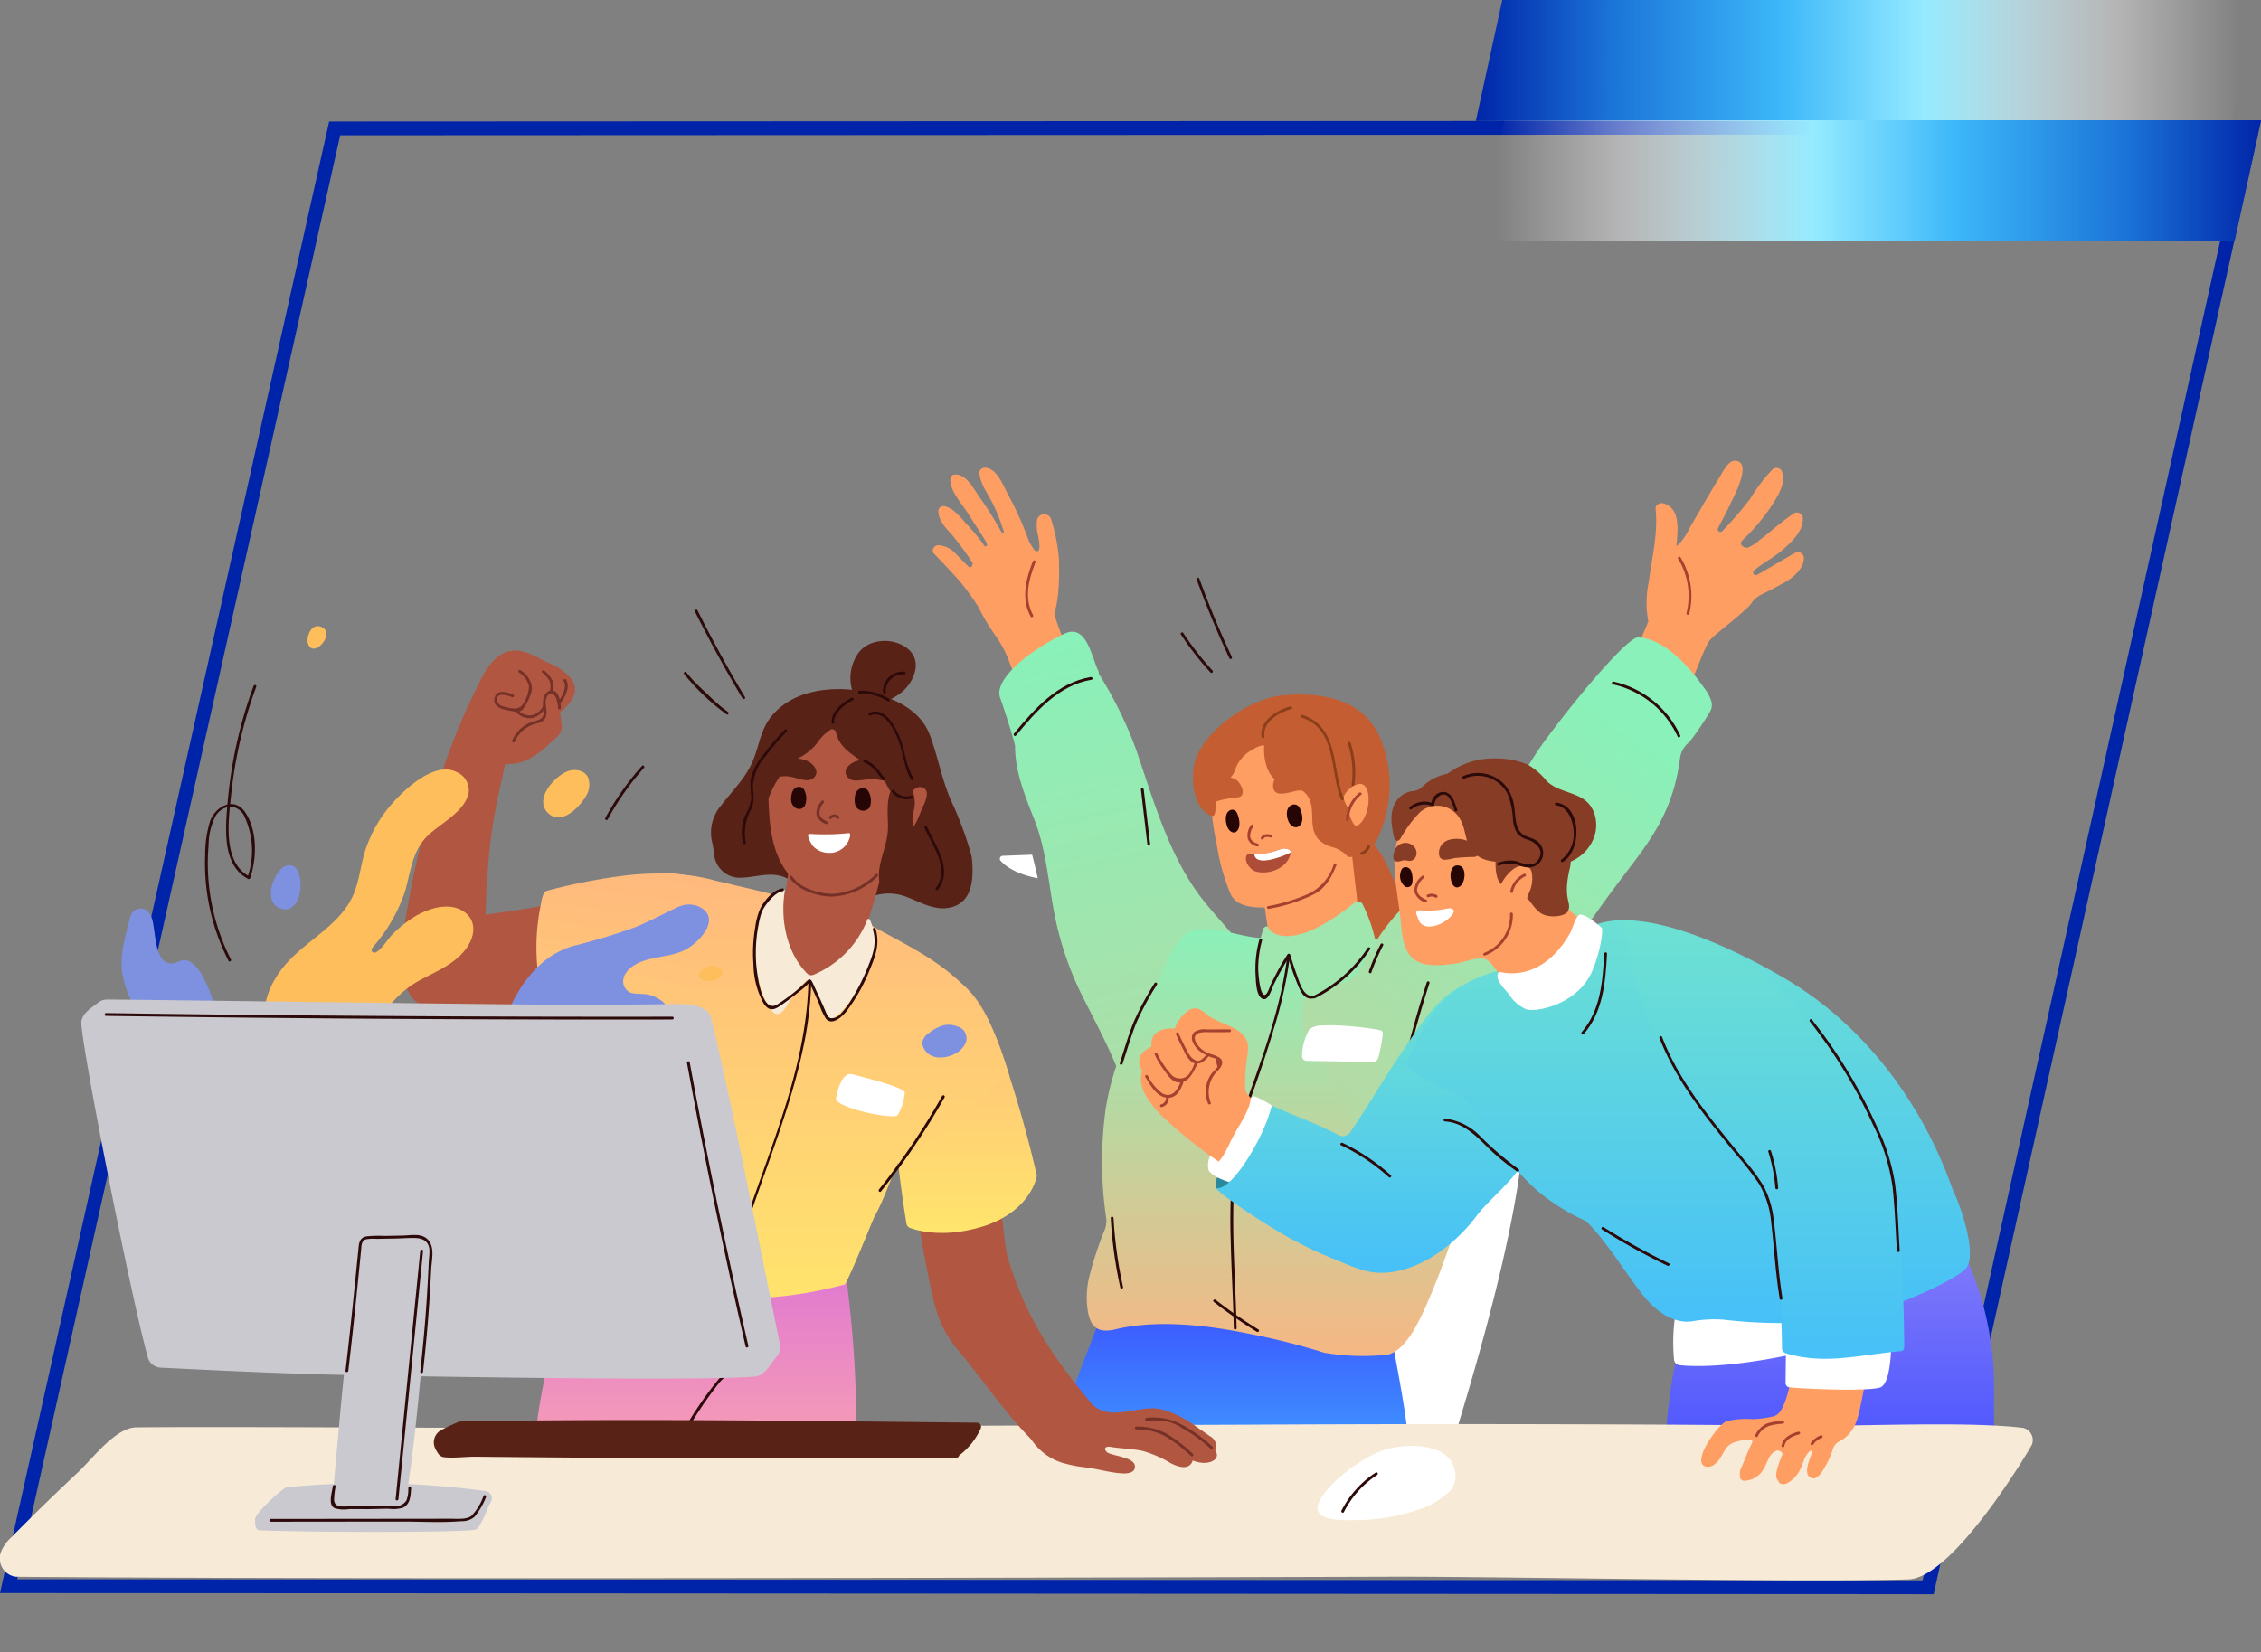 <svg xmlns="http://www.w3.org/2000/svg" xmlns:xlink="http://www.w3.org/1999/xlink" width="328" height="239.716" viewBox="0 0 328 239.716">
  <rect x="0" y="0" width="328" height="239.716" fill="#808080" stroke="none"/>
  <defs>
    <linearGradient id="linear-gradient" x1="0.973" y1="1" x2="0" y2="1" gradientUnits="objectBoundingBox">
      <stop offset="0" stop-color="#fff" stop-opacity="0"/>
      <stop offset="0.159" stop-color="#fff" stop-opacity="0.408"/>
      <stop offset="0.414" stop-color="#95ebff"/>
      <stop offset="0.598" stop-color="#3db8f9"/>
      <stop offset="0.82" stop-color="#1b74d8"/>
      <stop offset="1" stop-color="#0024a8"/>
    </linearGradient>
    <linearGradient id="linear-gradient-2" x1="0.027" y1="0" x2="1" y2="0" xlink:href="#linear-gradient"/>
    <clipPath id="clip-path">
      <rect id="Retângulo_125296" data-name="Retângulo 125296" width="316.322" height="162.454" fill="none"/>
    </clipPath>
    <linearGradient id="linear-gradient-3" x1="0.5" x2="0.5" y2="1" gradientUnits="objectBoundingBox">
      <stop offset="0" stop-color="#d263e1"/>
      <stop offset="1" stop-color="#fba4b0"/>
    </linearGradient>
    <linearGradient id="linear-gradient-4" x1="0.5" x2="0.5" y2="1" gradientUnits="objectBoundingBox">
      <stop offset="0" stop-color="#9285f9"/>
      <stop offset="1" stop-color="#424ffe"/>
    </linearGradient>
    <linearGradient id="linear-gradient-5" x1="0.5" x2="0.5" y2="1" gradientUnits="objectBoundingBox">
      <stop offset="0" stop-color="#3b4fff"/>
      <stop offset="1" stop-color="#40b5ff"/>
    </linearGradient>
    <linearGradient id="linear-gradient-6" x1="0.5" x2="0.78" y2="2.443" gradientUnits="objectBoundingBox">
      <stop offset="0" stop-color="#89f1b9"/>
      <stop offset="1" stop-color="#f6b784"/>
    </linearGradient>
    <linearGradient id="linear-gradient-7" x2="0.5" y2="1" xlink:href="#linear-gradient-6"/>
    <linearGradient id="linear-gradient-8" x2="-0.562" y2="2.029" xlink:href="#linear-gradient-6"/>
    <linearGradient id="linear-gradient-9" x1="0.5" x2="0.5" y2="1" gradientUnits="objectBoundingBox">
      <stop offset="0" stop-color="#ffb97d"/>
      <stop offset="1" stop-color="#ffe66c"/>
    </linearGradient>
    <linearGradient id="linear-gradient-11" x2="0.227" y2="2.174" xlink:href="#linear-gradient-9"/>
    <linearGradient id="linear-gradient-12" x1="0.5" x2="0.5" y2="1" gradientUnits="objectBoundingBox">
      <stop offset="0" stop-color="#6de1d2"/>
      <stop offset="1" stop-color="#46c0f8"/>
    </linearGradient>
  </defs>
  <g id="_Ilustração_lateral_direita_2-mob_" data-name="&lt;Ilustração lateral direita_2-mob&gt;" transform="translate(-16 -14194)">
    <g id="Grupo_232271" data-name="Grupo 232271" transform="translate(16 14194)">
      <rect id="Retângulo_124594" data-name="Retângulo 124594" width="273.745" height="225.019" transform="translate(7.605 14.697)" fill="none"/>
      <g id="Grupo_232248" data-name="Grupo 232248" transform="translate(0 17.507)">
        <g id="GettyImages-1412762526" transform="translate(163.31 0)" fill="none">
          <path d="M-115.562.124,164.69,0,117.2,213.805l-280.511-.164Z" stroke="none"/>
          <path d="M 162.197 2.001 L -113.96 2.123 L -160.813 211.643 L 115.597 211.804 L 162.197 2.001 M 164.69 -1.52587890625e-05 L 117.202 213.805 L -163.31 213.641 L -115.562 0.124 L 164.69 -1.52587890625e-05 Z" stroke="none" fill="#0024a9"/>
        </g>
      </g>
      <g id="Grupo_232268" data-name="Grupo 232268" transform="translate(214.095 0)">
        <path id="Caminho_734262" data-name="Caminho 734262" d="M3.837-.459H113.9L109.733,17.1H0Z" transform="translate(0 0.459)" fill="url(#linear-gradient)"/>
        <path id="Caminho_734263" data-name="Caminho 734263" d="M110.068,17.1H0L4.172-.459H113.9Z" transform="translate(0 17.911)" fill="url(#linear-gradient-2)"/>
      </g>
      <path id="Caminho_758681" data-name="Caminho 758681" d="M418.32,331.779c-1.584-.307-4.033-1.008-5.416-2.564a.43.43,0,0,1,.336-.691l4.264-.163c.307,1.191.576,2.334.816,3.419" transform="translate(-267.77 -204.345)" fill="#fff"/>
      <g id="Grupo_234194" data-name="Grupo 234194" transform="translate(0 66.858)">
        <g id="Grupo_234151" data-name="Grupo 234151" clip-path="url(#clip-path)">
          <path id="Caminho_771064" data-name="Caminho 771064" d="M498.084,211.206c-.638-3.066-2.02-5-4.44-5.179l-8.89-.656c-2.791-.206-5.487.138-6.98,2.845-1.238,2.246-1.576,5.216-2.019,7.7-.516,2.9-.886,5.818-1.281,8.734a227.546,227.546,0,0,1-7.457,34.614,3.89,3.89,0,0,0,3.719,4.882,32.96,32.96,0,0,1,12.839,2.269c1.962.756,4.213-.848,4.744-2.694,1.7-5.9,12.479-39.465,9.763-52.517" transform="translate(-277.333 -121.966)" fill="#fff"/>
          <path id="Caminho_771066" data-name="Caminho 771066" d="M234.728,260.256a.975.975,0,0,0-.032-.11.656.656,0,0,0-.357-.538c-9.42-5.341-20.2-5.073-30.617-5.906-.091-.681-.993-1.129-1.374-.387-.054.1-.1.21-.157.315-.393.124.413,1.319.492,1.711-5.712,11.493-11.5,26.257-11.858,40.289-.026,1.045,16.444,1.137,23.378,1.218,7.7.09,15.676,1.18,23.379.947.4-.012,0-6.788,0-7.259a163.229,163.229,0,0,0-2.854-30.281" transform="translate(-113.355 -150.248)" fill="url(#linear-gradient-3)"/>
          <path id="Caminho_771067" data-name="Caminho 771067" d="M256.513,318.087c-2.646,1.1-5.736,1.953-7.725,4.128a51.666,51.666,0,0,0-5.434,8.073c-.136.223.214.427.351.205a58.355,58.355,0,0,1,5.147-7.74c1.972-2.293,5.061-3.152,7.769-4.276.238-.1.134-.492-.108-.391" transform="translate(-144.54 -188.942)" fill="#2d0a0a"/>
          <path id="Caminho_771068" data-name="Caminho 771068" d="M642.644,298.022c-.323-4.5.211-8.907-.487-13.409a44.436,44.436,0,0,0-3.748-13.105c-1.41-2.762-3.247-5.257-4.628-8.02a3.35,3.35,0,0,0-.865-.694c-4.641-1.116-7.91,7.13-12.547,7.966a80.933,80.933,0,0,0-15.123,4.407c-3.479,1.364-7.64,2.519-8.388,6.7a16.835,16.835,0,0,0-.151,3.674c-1.437,4.626-1.943,13.911-2.005,15.587-.022.6,1.075.952,1.614,1.01l13.726,1.482c4.567.493,9.2,1.257,13.8.835a1.062,1.062,0,0,0,.513-.185l15.952-.792a2.743,2.743,0,0,0,2.587-3.094c-.1-.786-.188-1.574-.244-2.365" transform="translate(-353.267 -156.044)" fill="url(#linear-gradient-4)"/>
          <path id="Caminho_771069" data-name="Caminho 771069" d="M477.437,141.536a12.868,12.868,0,0,1,1.393,8.537c-.2,1.452-.4,2.8.633,4,.732.851,1.685,1.474,2.405,2.353a19.155,19.155,0,0,1,2.118,3.355c.649,1.253.956,3.163,2.509,3.435,2.295.4,6.181.161,8.054-1.4a2.25,2.25,0,0,0,.756-1.078c.229-.809-.2-1.55-.315-2.334a19.193,19.193,0,0,0-.443-2.1,21.917,21.917,0,0,0-1.453-3.948,24.673,24.673,0,0,0-4.9-6.77c-2.382-2.361-3.2-5.1-4.559-8.057-1.026-2.23-2.522-4.146-4.962-4.83a.379.379,0,0,0-.377.088.346.346,0,0,0-.4.024c-1.184.842-2.359,1.76-2.486,3.3-.155,1.885,1.187,3.849,2.033,5.429" transform="translate(-282.394 -78.814)" fill="#c45d31"/>
          <path id="Caminho_771070" data-name="Caminho 771070" d="M451.249,142.271c.026.185.056.377.089.572a14.408,14.408,0,0,0,6.725.036A15.463,15.463,0,0,0,464.482,140a29.409,29.409,0,0,1-.551-3.915q-.752-6.042-1.25-12.109a1.1,1.1,0,0,0-1.315-.975.971.971,0,0,0-.933.156c-3.624,2.631-7.666,5.044-10.46,8.565a.807.807,0,0,0-.166.243,1.059,1.059,0,0,0,.01,1.022q.777,4.635,1.431,9.288" transform="translate(-267.122 -73.029)" fill="#ff9e63"/>
          <path id="Caminho_771071" data-name="Caminho 771071" d="M350.5,10.028a1.061,1.061,0,0,0-2.082.151,5.784,5.784,0,0,0,.08,1.783c.054.313.714,2.91-.2,2.631a.911.911,0,0,1-.445-.428c-.2-.307-.381-.622-.562-.938a.366.366,0,0,1-.023-.05,49.35,49.35,0,0,0-3.008-6.741c-.721-1.326-1.645-3.9-3.388-3.949a.769.769,0,0,0-.8.905c.229,1.582,1.173,2.788,1.881,4.181a23.8,23.8,0,0,1,1.449,3.564c.084.262.3.693.175.788-.175.13-.366-.2-.428-.313q-.234-.421-.476-.838-.483-.834-1-1.649-.723-1.15-1.509-2.258c-.885-1.245-1.982-3.522-3.711-3.392-.438.033-.627.515-.6.9.112,1.68,1.638,3.3,2.5,4.652l1.553,2.419.777,1.209a5.43,5.43,0,0,1,.421.764c.065.147.126.335-.034.444-.268.182-.51-.42-.642-.589-.68-.874-1.393-1.723-2.142-2.536-.9-.974-1.872-2.293-3.175-2.644a.764.764,0,0,0-.994.86c.162,1.52,1.331,2.481,2.247,3.6a41.079,41.079,0,0,1,2.677,3.685.325.325,0,0,1,.025.3c-.025.06-.049.121-.071.183a.3.3,0,0,1-.5.117c-.613-.6-1.213-1.222-1.831-1.832a3.658,3.658,0,0,0-2.541-1.277.816.816,0,0,0-.8.991.513.513,0,0,0,.132.205q1.887,1.939,3.7,3.954a33.235,33.235,0,0,1,2.81,3.888,22.352,22.352,0,0,0,1.125,2.065c.4.69.85,1.349,1.308,2a16.584,16.584,0,0,1,1.992,3.769q1.474,3.994,3.124,7.912a.676.676,0,0,0,1.275-.024.312.312,0,0,1,.158-.176,5.915,5.915,0,0,0,2.1-1.58c.786-.9,1.57-2.788,2.65-3.245a.617.617,0,0,0,.39-.6.682.682,0,0,0,.268-.968,49.745,49.745,0,0,1-3.328-7.856,1.25,1.25,0,0,1-.01-.756c.763-2.462.631-6.562.574-7.848a27.242,27.242,0,0,0-1.095-5.434" transform="translate(-197.989 -1.477)" fill="#ff9e63"/>
          <path id="Caminho_771072" data-name="Caminho 771072" d="M422.6,303.713c.465-.2.68-.858.1-1.112-5.858-2.561-12.256-2.746-18.584-3.306l-21.766-1.924a.711.711,0,0,0-1.285.079q-.756,2.4-1.347,4.841c-3.749,9.817-6.654,16.978-8.233,24.491-.1.478,37.608,3.244,52.979.214a.554.554,0,0,0,.468-.7c1.044-6.338-1.283-16.2-2.332-22.582" transform="translate(-220.673 -176.426)" fill="url(#linear-gradient-5)"/>
          <path id="Caminho_771073" data-name="Caminho 771073" d="M395.866,112.426c-2.386-5.074-5.3-7.59-8.852-11.933-5.246-6.411-7.522-14.873-10.168-22.519A57.752,57.752,0,0,0,371.578,67.3a.506.506,0,0,1-.067-.358c-1.082-2.232-1.758-7.132-5.052-5.525-5.933,2.895-10.191,6.926-9.244,9.294.218.544,2.168,6.471,2.164,7.057-.025,3.611,1.464,7.215,2.8,10.631,1.927,4.931,2.057,10.125,3.237,15.225a46.766,46.766,0,0,0,3.8,10.516c1.7,3.367,3.359,6.446,4.815,9.944,2.379,5.719,4.323,11.593,7.532,16.926a.866.866,0,0,0,.7.46,1.012,1.012,0,0,0,1.363-.222,110.728,110.728,0,0,0,9.472-13.489c1.349-2.265,3.153-4.8,3.972-7.322.658-2.024-.381-6.241-1.213-8.012" transform="translate(-212.116 -36.295)" fill="url(#linear-gradient-6)"/>
          <path id="Caminho_771074" data-name="Caminho 771074" d="M452.958,105.15c.166-2.271,1.088-3.571,1.932-5.681,2.065-5.161-2.092-10.858-6.962-12.486-7.943-2.656-15.6,4.361-15.538,12.353a47.766,47.766,0,0,0,.993,7.774,30.206,30.206,0,0,0,2.007,7.128c.873,1.859,3.535,1.963,5.289,1.9,3.522-.131,8.234-1.7,10.255-4.978a11.719,11.719,0,0,0,2.014-5.868c0-.046.006-.093.009-.138" transform="translate(-256.85 -51.33)" fill="#ff9e63"/>
          <path id="Caminho_771075" data-name="Caminho 771075" d="M602.624,13.366c-1.632.886-3.892,2.3-5.524,3.185a.375.375,0,0,1-.555-.313V16.2a.378.378,0,0,1,.131-.3c1.142-.968,2.958-1.953,4.087-2.936,1.271-1.106,3.045-2.713,2.982-4.588a.863.863,0,0,0-1.275-.764,39.01,39.01,0,0,0-3.314,2.556c-.549.452-1.1.9-1.67,1.328a6.131,6.131,0,0,1-1.682,1.092c-.579.168-1.417-.462-.834-1.03a30.2,30.2,0,0,0,4-4.657c.965-1.525,2.471-3.6,1.7-5.436a.862.862,0,0,0-1.341-.19,25.106,25.106,0,0,0-3.227,4.241,53.923,53.923,0,0,1-4.037,4.689.382.382,0,0,1-.361.11.375.375,0,0,1-.263-.533c.41-.835,1.31-2.458,1.688-3.307C593.6,5.389,596.585.117,593.9,0c-1.013-.043-1.87,1.822-2.345,2.57-.682,1.076-3.731,6.285-4.342,7.4A8.648,8.648,0,0,1,585.857,12c-.149.139-.3.281-.454.422.23-2.472.588-5.583-1.924-6.248-.474-.125-1.153.228-1.094.8.372,3.58-.529,7.06-.989,10.586a.278.278,0,0,1-.01.044,14.733,14.733,0,0,0-.071,5.636.371.371,0,0,1-.026.183,74.1,74.1,0,0,1-5.2,10.325c1.088,1.587,7.131,3.683,8.794,3.355,2.388-2.965,4.324-9.927,5.457-11.162.857-.934,5.224-4.193,5.92-5.238a3.681,3.681,0,0,1,1.427-1.263c1.6-.792,1.652-.834,3.223-1.68,1.324-.712,2.953-2.025,2.99-3.629a.863.863,0,0,0-1.275-.764" transform="translate(-342.209 0)" fill="#ff9e63"/>
          <path id="Caminho_771076" data-name="Caminho 771076" d="M446.049,180.787a10.269,10.269,0,0,0-4.341-6.509,41.487,41.487,0,0,0-7.5-4.206c-.9-.4-1.811-.8-2.745-1.114-.7-.236-1.809-.332-1.911.221-.224.064-14.512-.585-15.27-.542-3.146.18-7.7-2.092-10.695-1.024-2.779.991-4.445,6.753-5.7,9.147-.191.365-.4.721-.626,1.069a39.129,39.129,0,0,0-6.158,15.5,56.332,56.332,0,0,0,.057,15.935,3.379,3.379,0,0,1-.2,1.68,51.018,51.018,0,0,0-2.289,6.993,12.657,12.657,0,0,0-.155,4.936c.419,2.345,1.573,3.133,3.992,2.549,5.894-1.423,13.048-.637,18.988.563a100.763,100.763,0,0,1,11.311,2.835,33.763,33.763,0,0,0,9.147.287c1.681-.346,3.09-2.3,3.882-3.648,4-6.792,13.3-33.713,10.381-43.859-.079-.274-.112-.552-.174-.815" transform="translate(-230.689 -99.396)" fill="url(#linear-gradient-7)"/>
          <path id="Caminho_771077" data-name="Caminho 771077" d="M448.043,174.114c-.688,7.078-3.092,13.983-5.472,20.643a44.876,44.876,0,0,0-2.424,9.827,83.472,83.472,0,0,0-.425,11.787c.093,4.267.357,8.528.449,12.8a.2.2,0,0,0,.406,0c-.164-7.633-.885-15.287-.2-22.915a42.457,42.457,0,0,1,2.327-10.669c1.16-3.226,2.275-6.47,3.245-9.758a63.146,63.146,0,0,0,2.5-11.709c.025-.26-.381-.258-.406,0" transform="translate(-261.185 -103.312)" fill="#2d0a0a"/>
          <path id="Caminho_771078" data-name="Caminho 771078" d="M524.794,72.624a5.843,5.843,0,0,0-1.154-2.213,26.878,26.878,0,0,0-2.925-3.574c-1.643-1.677-4.141-3.655-6.658-3.682-1.284-.014-7.452,6.9-13.219,14.64-4.015,5.384-6.2,11.107-10.786,16.023-4.24,4.54-10.81,6.58-15.846,16.773-2.46,4.981-6.24,1.02-8.571,5.274-.3.55-.294,4.7.147,4.9a65.06,65.06,0,0,1,10.335,23.683.982.982,0,0,0,1.219.771c.272.043,6.94-.575,7.112-.9,4.131-7.843,6.544-4.155,7.3-11.588.815-7.992,8.021-15.512,11.111-21.367,2.889-5.473,7.153-11.019,10.848-15.9,3.643-4.816,5.692-8.808,6.476-14.706a3.544,3.544,0,0,1,1.357-2.416,42.454,42.454,0,0,0,2.991-4.4,1.94,1.94,0,0,0,.261-1.311" transform="translate(-276.475 -37.516)" fill="url(#linear-gradient-8)"/>
          <path id="Caminho_771079" data-name="Caminho 771079" d="M466.3,163.492a22.445,22.445,0,0,0-1.924-5.589.655.655,0,0,0-.19-.235.812.812,0,0,0-1.1.093c-8.73,7.029-11.891,4.406-12.317,3.693a.51.51,0,0,1-.058-.149c-.044-.062-.093-.119-.134-.184a.605.605,0,0,0-.647.443,22.252,22.252,0,0,0-.709,9.842.508.508,0,0,0,.021.162c0,.019,0,.037.007.056.108.691,1.015.543,1.207-.013a.71.71,0,0,0,.043-.086,48.016,48.016,0,0,1,2.981-6.3.233.233,0,0,1,.43.069,18.591,18.591,0,0,0,2.319,5.731,1.925,1.925,0,0,0,1.1.7,1.282,1.282,0,0,0,.53-.206,27.887,27.887,0,0,0,4.467-3.131c1.408-1.232,2.457-2.741,3.767-4.056a.609.609,0,0,0,.123-.339.674.674,0,0,0,.082-.5" transform="translate(-266.702 -93.555)" fill="#9fe6af"/>
          <path id="Caminho_771080" data-name="Caminho 771080" d="M449.167,170.937a15.813,15.813,0,0,0-.544,5.175c.053.8.044,3.05,1.043,3.429.847.322,1.3-1.49,1.559-2a36.674,36.674,0,0,1,2.388-4.262l-.371-.048a44.31,44.31,0,0,0,1.523,4.327c.408.948.915,2.083,2.133,1.924.255-.033.259-.44,0-.406-1.375.18-1.938-2.053-2.293-3.023s-.665-1.947-.971-2.93a.206.206,0,0,0-.371-.048,28.025,28.025,0,0,0-1.624,2.764c-.26.5-.513,1-.764,1.5-.183.365-.448,1.31-.772,1.544-.855.618-1.1-3.146-1.105-3.69a15.553,15.553,0,0,1,.561-4.144.2.2,0,0,0-.391-.108" transform="translate(-266.474 -101.455)" fill="#2d0a0a"/>
          <path id="Caminho_771081" data-name="Caminho 771081" d="M436.154,113.743a1.388,1.388,0,0,0-.136-.122c-1.274-1-3.369-.012-3.988,1.419a1.079,1.079,0,0,0-.067.678c.183.81.728,1.178,1.455.835a18.324,18.324,0,0,1,2.879-.489c1.057-.276.442-1.724-.143-2.32" transform="translate(-256.581 -67.253)" fill="#c45d31"/>
          <path id="Caminho_771082" data-name="Caminho 771082" d="M460.8,111.9a4.3,4.3,0,0,0-3.479-1.017c-1.088.138-2.467.732-2.407,2.178.083,2.007,2.828.635,3.791.613a5.108,5.108,0,0,0,1.811-.073.994.994,0,0,0,.284-1.7" transform="translate(-270.226 -65.846)" fill="#c45d31"/>
          <path id="Caminho_771083" data-name="Caminho 771083" d="M426.805,92.688c1.749-4.369,7.939-8.6,12.494-9.013,5.381-.489,11.378.364,14,5.776a17.735,17.735,0,0,1-.095,14.693,4.5,4.5,0,0,1-4.4,2.982,4.568,4.568,0,0,0-2.271-1.431,4.458,4.458,0,0,1-2.008-1.109c-1.811-2.036.1-5.149-2.243-7.017-.937-.747-2.448-.644-3.487-1.267a4,4,0,0,1-1.689-2.013,7.862,7.862,0,0,1-.459-3.318.9.9,0,0,0-.514.011,4.515,4.515,0,0,0-1.18.573,5.19,5.19,0,0,0-2.588,3.108c-.755,1.792-2.315,1.41-2.791,3.023-.134.455.355,3.738-.511,3.471-2.906-.9-3.208-6.112-2.265-8.469" transform="translate(-253.248 -49.635)" fill="#c45d31"/>
          <path id="Caminho_771084" data-name="Caminho 771084" d="M480.959,119.608a4.462,4.462,0,0,0,.7,1.738.476.476,0,0,0,.646.106c1.928-1.389,2.06-6.626-.165-5.908a3.532,3.532,0,0,0-1.833,1.495c-.384.725.285,1.413.51,2.075.056.166.1.33.146.494" transform="translate(-285.242 -68.596)" fill="#ff9e63"/>
          <path id="Caminho_771085" data-name="Caminho 771085" d="M367.45,35.728c-1.009,2.583-1.728,5.433-.322,8.014.125.229.476.025.351-.205-1.351-2.478-.6-5.233.362-7.7.1-.244-.3-.349-.391-.108" transform="translate(-217.617 -21.142)" fill="#a5422f"/>
          <path id="Caminho_771086" data-name="Caminho 771086" d="M599.6,34.565a10.311,10.311,0,0,1,1.219,7.892c-.063.254.329.362.391.108a10.727,10.727,0,0,0-1.26-8.2.2.2,0,0,0-.35.205" transform="translate(-356.16 -20.353)" fill="#a5422f"/>
          <path id="Caminho_771087" data-name="Caminho 771087" d="M405.177,186.591a43.655,43.655,0,0,0-2.95,5.45c-.829,1.988-1.407,4.087-2.083,6.129-.082.249.31.355.391.108.659-1.989,1.225-4.029,2.018-5.971a42.115,42.115,0,0,1,2.974-5.512.2.2,0,0,0-.35-.205" transform="translate(-237.689 -110.782)" fill="#2d0a0a"/>
          <path id="Caminho_771088" data-name="Caminho 771088" d="M396.9,270.368a62.64,62.64,0,0,0,1.392,10.107c.056.255.448.147.391-.108a61.985,61.985,0,0,1-1.377-10c-.014-.26-.421-.261-.406,0" transform="translate(-235.767 -160.489)" fill="#2d0a0a"/>
          <path id="Caminho_771089" data-name="Caminho 771089" d="M433.585,300.1a66.591,66.591,0,0,0,6.27,4.355c.224.137.428-.214.205-.35a65.784,65.784,0,0,1-6.188-4.292c-.2-.159-.493.126-.287.287" transform="translate(-257.518 -178.069)" fill="#2d0a0a"/>
          <path id="Caminho_771090" data-name="Caminho 771090" d="M464.818,91.144c5.223,1.7,4.083,7.777,5.745,11.874.1.239.49.134.392-.108-1.737-4.281-.589-10.384-6.029-12.157-.249-.081-.356.311-.108.391" transform="translate(-276.03 -53.903)" fill="#8a3f1a"/>
          <path id="Caminho_771091" data-name="Caminho 771091" d="M462.425,144.025a7.012,7.012,0,0,1-3.739,4.311,25.925,25.925,0,0,1-5.8,1.76c-.257.048-.148.44.108.392a23.794,23.794,0,0,0,6.492-2.082c1.788-.924,2.6-2.471,3.333-4.273.1-.242-.294-.348-.391-.108" transform="translate(-268.937 -85.474)" fill="#a5422f"/>
          <path id="Caminho_771092" data-name="Caminho 771092" d="M482.578,106.658a13.737,13.737,0,0,0-.56-6.055c-.08-.248-.472-.142-.391.108a13.482,13.482,0,0,1,.546,5.947c-.034.258.373.256.406,0" transform="translate(-286.091 -59.677)" fill="#8a3f1a"/>
          <path id="Caminho_771093" data-name="Caminho 771093" d="M451.17,92.194c-.286-2.183,2.1-3.534,3.875-4.027a.2.2,0,0,0-.108-.391c-1.932.537-4.484,2.052-4.173,4.418.033.255.44.259.406,0" transform="translate(-267.749 -52.136)" fill="#8a3f1a"/>
          <path id="Caminho_771094" data-name="Caminho 771094" d="M482.89,118.572a5.245,5.245,0,0,0-1.914,3.943.2.2,0,0,0,.406,0,4.848,4.848,0,0,1,1.795-3.656c.2-.166-.087-.452-.287-.287" transform="translate(-285.711 -70.405)" fill="#a5422f"/>
          <path id="Caminho_771095" data-name="Caminho 771095" d="M585.894,86.724a13.933,13.933,0,0,0-9.641-7.785c-.255-.056-.363.335-.108.391a13.553,13.553,0,0,1,9.4,7.6c.108.237.458.031.35-.205" transform="translate(-342.157 -46.888)" fill="#2d0a0a"/>
          <path id="Caminho_771096" data-name="Caminho 771096" d="M362.546,85.779c2.939-3.534,6.184-7.3,10.963-8.1.257-.043.148-.434-.108-.391-4.846.812-8.161,4.619-11.142,8.2-.166.2.12.488.287.287" transform="translate(-215.161 -45.908)" fill="#2d0a0a"/>
          <path id="Caminho_771097" data-name="Caminho 771097" d="M407.692,117.195l.928,7.919c.03.256.436.259.406,0l-.928-7.919c-.03-.257-.436-.259-.406,0" transform="translate(-242.178 -69.502)" fill="#2d0a0a"/>
          <path id="Caminho_771098" data-name="Caminho 771098" d="M461.652,123.257a.869.869,0,0,0-.965-.393c-1.069.308-.96,1.676-.585,2.487.253.548.933,1.062,1.506.635.789-.59.453-2.012.043-2.729" transform="translate(-273.155 -72.966)" fill="#260505"/>
          <path id="Caminho_771099" data-name="Caminho 771099" d="M439.613,125.127a.73.73,0,0,0-.85-.393c-.942.308-.846,1.676-.515,2.487.223.548.823,1.062,1.327.635.695-.59.4-2.012.038-2.729" transform="translate(-260.191 -74.077)" fill="#260505"/>
          <path id="Caminho_771100" data-name="Caminho 771100" d="M450.893,134.142c.214-.393.71-.295,1.068-.207.254.062.362-.329.108-.391-.544-.133-1.217-.177-1.527.393-.125.23.225.435.35.205" transform="translate(-267.618 -79.278)" fill="#a5422f"/>
          <path id="Caminho_771101" data-name="Caminho 771101" d="M446.24,130.111a2.437,2.437,0,0,0-.462,1.961,1.784,1.784,0,0,0,1.369,1.118.2.2,0,0,0,.108-.391c-.561-.151-1.085-.455-1.134-1.094a2.361,2.361,0,0,1,.469-1.389c.138-.223-.213-.427-.35-.205" transform="translate(-264.762 -77.232)" fill="#a5422f"/>
          <path id="Caminho_771102" data-name="Caminho 771102" d="M451.388,138.745c-.761-.315-1.442.1-2.183.313a9.645,9.645,0,0,1-2.079.345c-.416.024-1.57-.22-1.8.17-.488.818.483,2.137,1.278,2.365,1.951.56,4.681-.485,5.084-2.668a.445.445,0,0,0-.3-.525" transform="translate(-264.455 -82.35)" fill="#ad4d37"/>
          <path id="Caminho_771103" data-name="Caminho 771103" d="M453.478,139.2a.44.44,0,0,0-.3-.452c-.761-.316-1.442.1-2.183.313a9.673,9.673,0,0,1-2.079.345c-.16.009-.428-.021-.711-.039.076,1.848,3.525.665,5.274-.166" transform="translate(-266.244 -82.351)" fill="#fff"/>
          <path id="Caminho_771104" data-name="Caminho 771104" d="M532.193,126.362a64.219,64.219,0,0,1-5.761,9c-.159.207.194.41.35.2a64.182,64.182,0,0,0,5.762-9c.122-.231-.229-.436-.351-.205" transform="translate(-312.689 -75.002)" fill="#2d0a0a"/>
          <path id="Caminho_771105" data-name="Caminho 771105" d="M469.4,181.292a20.636,20.636,0,0,0,8.007-7.111c.152-.214-.2-.417-.351-.205a20.2,20.2,0,0,1-7.861,6.966c-.236.111-.03.462.205.35" transform="translate(-278.649 -103.293)" fill="#2d0a0a"/>
          <path id="Caminho_771106" data-name="Caminho 771106" d="M487.09,137.6a1.546,1.546,0,0,1-.873.841c-.242.092-.137.484.108.392a2,2,0,0,0,1.157-1.125c.1-.241-.292-.346-.391-.108" transform="translate(-288.743 -81.658)" fill="#8a3f1a"/>
          <path id="Caminho_771107" data-name="Caminho 771107" d="M490.834,172.615a29.582,29.582,0,0,0-1.7,3.921c-.11.235.24.441.35.2a29.709,29.709,0,0,1,1.7-3.921c.144-.219-.207-.423-.35-.205" transform="translate(-290.542 -102.482)" fill="#2d0a0a"/>
          <path id="Caminho_771108" data-name="Caminho 771108" d="M502.94,186.2a162.614,162.614,0,0,0-4.712,18.123c-.051.255.34.364.391.108a162.678,162.678,0,0,1,4.712-18.123c.08-.249-.311-.356-.391-.108" transform="translate(-295.957 -110.524)" fill="#2d0a0a"/>
          <path id="Caminho_771109" data-name="Caminho 771109" d="M293.47,344.854c-8.182-.992-24.1-.205-32.3-.3q-13.437-.153-26.875-.2-26.875-.107-53.752.039-53.742.2-107.485.451c-8.863.037-41.232-.194-53.284-.061-3.033.034-6.3,4.506-8.519,6.579q-4.88,4.567-9.6,9.366a5.937,5.937,0,0,0-1.481,2.034,2.682,2.682,0,0,0,2.143,3.7c48.289.431,168.011.091,199.4-.006,16.12-.05,59.016.872,75.13.383,6.644-.2,17.825-19.292,17.9-19.5a1.822,1.822,0,0,0-1.289-2.492" transform="translate(0 -204.533)" fill="#f7ead7"/>
          <path id="Caminho_771110" data-name="Caminho 771110" d="M311.566,65.08c-2.171-1.235-5.142-.807-6.5,1.012a6.34,6.34,0,0,0-.3,6.923,1.144,1.144,0,0,0,.826.6,1.2,1.2,0,0,0,.683.118c2.532-.25,5.138-1.289,6.412-3.537,1.095-1.932.946-3.942-1.12-5.118" transform="translate(-180.514 -38.241)" fill="#592217"/>
          <path id="Caminho_771111" data-name="Caminho 771111" d="M254.507,105.525a3.726,3.726,0,0,0,3.5,3.459l.064,0c2.213.054,4.452-.948,6.613-.084,1.661.664,2.7,2.211,4.185,3.138,2.3,1.435,5.347,1,7.729.026a7.031,7.031,0,0,1,5.477-.419c2.276.777,4.475,2.326,6.992,1.585,2.978-.877,3.113-4.264,2.83-7.1-.043-.219-.089-.438-.142-.656a52.163,52.163,0,0,0-2.979-7.905c-1.27-2.995-1.833-6.281-2.994-9.333-1.721-4.522-7.352-6.25-11.779-6.563-3.972-.282-8.233.548-10.962,3.628-1.681,1.9-1.9,4.052-2.74,6.3-1.03,2.75-3.008,4.586-4.756,6.874a6.044,6.044,0,0,0-1.356,5.227,17.925,17.925,0,0,1,.322,1.819" transform="translate(-150.911 -48.489)" fill="#592217"/>
          <path id="Caminho_771112" data-name="Caminho 771112" d="M229.444,187.519c1.978,11.768,3.331,23.621,4.959,35.439q.76,5.515,1.622,11.015c.04.257.432.148.391-.108-1.872-11.905-3.205-23.882-4.922-35.809q-.768-5.332-1.659-10.645c-.043-.257-.434-.148-.391.108" transform="translate(-136.293 -111.24)" fill="#2d0a0a"/>
          <path id="Caminho_771113" data-name="Caminho 771113" d="M351.966,257.783c-6.608-7.811-11.116-13.687-14.044-23.583-.552-2.714-.81-6.771-1.162-9.516-.98-7.657-1.867-17.444-5.971-24.154a1.178,1.178,0,0,1-.689-.212c-4.639-1.641-7.118,3.544-7.213,7.355-.16,6.407.9,13.092,1.832,19.411q.739,4.989,1.734,9.935c.857,4.259,1.409,7.387,4.263,10.756,3.89,4.592,8.166,11.162,12.835,14.988.6,1.139,6.915-.155,10.079-1.285,2.221-.793-.715-3.829-1.663-3.694" transform="translate(-191.793 -118.808)" fill="#b05641"/>
          <path id="Caminho_771114" data-name="Caminho 771114" d="M340.661,213.624a169.366,169.366,0,0,0-4.944-17.286c-1.455-4.206-3.167-8.74-6.844-11.146-.308-.2-6.444,1-7.845,3a5.311,5.311,0,0,0-.7,3.3c.017,2.093.063,4.182.043,6.276-.037,3.921-.146,7.843.007,11.763.115,2.921,1.1,9.418,1.386,11.143a.8.8,0,0,0,.509.626c1.268.48,5.226,1.521,10.823-.285,3.212-1.036,6.286-3.251,7.416-6.6a.609.609,0,0,0,.026-.3.539.539,0,0,0,.12-.5" transform="translate(-190.267 -109.995)" fill="url(#linear-gradient-9)"/>
          <path id="Caminho_771115" data-name="Caminho 771115" d="M271.32,176.81c-1.311-4.463-3.013-9.127-6.235-12.673-3.8-4.187-9.377-6.671-14.222-9.41a.557.557,0,0,0-.323-.263,187.335,187.335,0,0,0-19.021-5.336,85.537,85.537,0,0,0-8.8-1.724,12.066,12.066,0,0,0-6.807,1.617c-2.009,1.006-1.347,6.118-1.258,8.067.142,3.112-.476,5.367.365,8.351a202.364,202.364,0,0,0-4.237,25.981c-.151,1.652-.532,6.473-.545,8.2,2.1,5.7,16.278,13.044,37.222,7.418.813-1.3,3.556-8.175,4.282-9.844,1.234-2.073,2.5-5.914,3.569-8.09a50.342,50.342,0,0,0,14.156-11.318c.345-.011,1.984-.532,1.853-.978" transform="translate(-124.886 -87.529)" fill="url(#linear-gradient-9)"/>
          <path id="Caminho_771116" data-name="Caminho 771116" d="M271,185.237c-.187,12.7-5.747,24.637-9.6,36.51a89.2,89.2,0,0,0-2.617,9.561c-.053.255.339.364.391.108,2.545-12.367,8.4-23.783,11.025-36.139a52.014,52.014,0,0,0,1.211-10.04.2.2,0,0,0-.406,0" transform="translate(-153.72 -109.919)" fill="#2d0a0a"/>
          <path id="Caminho_771117" data-name="Caminho 771117" d="M476.807,202.6c-.093-.266-5.892-1-8.523-.8a2.943,2.943,0,0,0-1.989.553,8.142,8.142,0,0,0-1.073,3.813.707.707,0,0,0,.723.762l9.479.166a.807.807,0,0,0,.489-.142.678.678,0,0,0,.372-.475,27.119,27.119,0,0,0,.647-3.347.718.718,0,0,0-.124-.531" transform="translate(-276.34 -119.857)" fill="#fff"/>
          <path id="Caminho_771118" data-name="Caminho 771118" d="M282.333,161.23c2.882.187,6.326-4.206,7.7-6.47a82.431,82.431,0,0,0,2.933-10.094c.04-.2-2.187.44-2.866.306a14.422,14.422,0,0,0-3.706-.249,27.574,27.574,0,0,1-3.885.224,6.783,6.783,0,0,0-3.126.2.171.171,0,0,0-.086.072.184.184,0,0,0-.062.131,24.991,24.991,0,0,1-1.728,7.094c.591,2.816,1.905,8.6,4.825,8.79" transform="translate(-164.846 -85.912)" fill="#b05641"/>
          <path id="Caminho_771119" data-name="Caminho 771119" d="M432.675,53.274Q430.05,47.7,427.951,41.9c-.088-.244-.481-.138-.391.108q2.116,5.844,4.765,11.471c.111.236.462.03.351-.205" transform="translate(-253.973 -24.807)" fill="#2d0a0a"/>
          <path id="Caminho_771120" data-name="Caminho 771120" d="M426.5,66.866a42.676,42.676,0,0,1-4.239-5.439c-.143-.218-.494-.014-.351.205a43.333,43.333,0,0,0,4.3,5.521c.177.193.464-.095.287-.287" transform="translate(-250.603 -36.434)" fill="#2d0a0a"/>
          <path id="Caminho_771121" data-name="Caminho 771121" d="M173.354,170.2a23.378,23.378,0,0,0-.056-12.593.626.626,0,0,0-.217-.328.538.538,0,0,0-.662-.4c-5.3,1.151-10.614,1.9-15.986,2.584-3.745.474-5.913,4.691-5.678,8.175.225,3.344-1.944,4.592,1.263,5.406,2.891.734,14.192-.382,17.247-1.247,2.863-.811,5.247-.419,4.089-1.595" transform="translate(-89.249 -93.179)" fill="#b05641"/>
          <path id="Caminho_771122" data-name="Caminho 771122" d="M294.455,94.958a8.753,8.753,0,0,0-3.918-6.666c-4.047-2.663-11.163-1.674-13.824,2.418-2.3,3.532-2.286,7.68-2.058,11.71.183,3.248.791,6.845,3.077,9.412a8.377,8.377,0,0,0,3,2.144,9.531,9.531,0,0,0,4.336.623c5.389-.364,7.563-6.474,8.5-10.728a27.915,27.915,0,0,0,.89-8.914" transform="translate(-163.093 -51.566)" fill="#b05641"/>
          <path id="Caminho_771123" data-name="Caminho 771123" d="M286.571,157.716c-.1-.147-.24-.185-.342-.1a14.3,14.3,0,0,1-7.834,8.077.818.818,0,0,1-.907-.164c-2.666-2.663-4.037-7.176-3.255-12.141-1.043-.071-3.306,1.45-3.823,4.387-.024.134.118.442.085.573a17.744,17.744,0,0,0,.362,9.762c.117.315.241.627.381.932a9.417,9.417,0,0,0,.861,1.518,2.957,2.957,0,0,0,.507.64c.974.739,1.749-.759,2.15-1.434.236-.4,2.585-3.818,3.1-3.332a.164.164,0,0,0,.109.047,20.728,20.728,0,0,0,1.211,2.833c.324.774.565,1.588.83,2.387.174.524.484.683.793.538,3.215-1.509,6.223-8.455,6.675-10.858a10.659,10.659,0,0,0-.906-3.662" transform="translate(-160.373 -91.114)" fill="#f7ead7"/>
          <path id="Caminho_771124" data-name="Caminho 771124" d="M217.848,148.629c-3.654-1.178-9-1.311-12.766-.877a82.033,82.033,0,0,0-11.951,2.3c-.568.153-.741,1.774-.854,2.266a30.28,30.28,0,0,0-.283,10.136,35.2,35.2,0,0,0,1.221,6.151,13.243,13.243,0,0,0,2.412,5.123.186.186,0,0,0,.132.065.176.176,0,0,0,.181.193,14.408,14.408,0,0,0,6.157-1.719c2.263-1.062,4.514-2.146,6.772-3.219a.2.2,0,0,0,.066-.05c1.019.013,1.552-1.388,1.959-2.191.967-1.911,1.8-3.886,2.6-5.87,1.557-3.84,4.564-12.239,4.354-12.307" transform="translate(-113.878 -87.633)" fill="url(#linear-gradient-11)"/>
          <path id="Caminho_771125" data-name="Caminho 771125" d="M323.175,226.875a101.807,101.807,0,0,1-9.162,13.567c-.162.2.124.491.287.287a102.464,102.464,0,0,0,9.226-13.649.2.2,0,0,0-.351-.205" transform="translate(-186.502 -134.71)" fill="#2d0a0a"/>
          <path id="Caminho_771126" data-name="Caminho 771126" d="M223.082,196.181a19.682,19.682,0,0,1-5.784,4.35c-.234.116-.029.466.2.35a19.963,19.963,0,0,0,5.867-4.413c.176-.192-.11-.48-.287-.287" transform="translate(-129.019 -116.498)" fill="#2d0a0a"/>
          <path id="Caminho_771127" data-name="Caminho 771127" d="M159,94.645c.427-2.02.764-5.11-1.269-6.215-1.6-.87-5.74,2.413-5.894,2.8a119.931,119.931,0,0,0-7.011,23.924c-1.1,5.835-3.191,16.112,3.451,16.829,3.7.4,8.493.728,8.859-3.517.236-2.749-.485-2.29-1.068-5.014-.6-2.822-.171-9.379.065-12.344.552-6.956,1.591-10.429,2.868-16.462" transform="translate(-85.318 -52.443)" fill="#b05641"/>
          <path id="Caminho_771128" data-name="Caminho 771128" d="M177.826,71.935a8.07,8.07,0,0,0-3.441-2.373c-1.368-.646-2.77-1.589-4.337-1.731-3.7-.334-5.343,4.221-6.537,6.6a68.213,68.213,0,0,0-3.687,9.2,73.243,73.243,0,0,0,7.339,1.9c.031.006-.455-1.424-.425-1.428a7.967,7.967,0,0,0,4.181-.2,12.042,12.042,0,0,0,3.825-2.671c.807-.723,1.772-1.32,1.686-2.434-.04-.514-.109-1.082-.212-1.658a.6.6,0,0,1,.2-.566c1.479-1.258,2.635-2.842,1.408-4.64" transform="translate(-94.935 -40.283)" fill="#b05641"/>
          <path id="Caminho_771129" data-name="Caminho 771129" d="M190.069,84.614c-.018-.726-.212-2.205-1.023-2.5s-1.414.538-1.528,1.219a6.223,6.223,0,0,0,.011,1.475,2.922,2.922,0,0,1,.035.728c-.122.6-.58.775-1.105.928a4.9,4.9,0,0,0-3.435,2.844c-.1.238.249.445.351.205a4.59,4.59,0,0,1,3.312-2.687c.663-.188,1.179-.506,1.279-1.228.11-.789-.274-1.636,0-2.416.327-.942,1.077-.823,1.407-.015a4.231,4.231,0,0,1,.294,1.449.2.2,0,0,0,.406,0" transform="translate(-108.71 -48.739)" fill="#753127"/>
          <path id="Caminho_771130" data-name="Caminho 771130" d="M180.241,75.131a3.209,3.209,0,0,1,1.444,2.023,4.885,4.885,0,0,1-.94,2.622c-.618.856-1.548.564-2.427.365-.481-.109-1.087-.24-1.222-.839-.322-1.433,1.486-.887,2.114-.6.235.109.442-.241.2-.351-.873-.4-2.521-.877-2.736.553-.229,1.519,1.737,1.648,2.744,1.854a1.3,1.3,0,0,0,1.361-.27,7.839,7.839,0,0,0,1.181-2.338c.481-1.274-.443-2.711-1.52-3.375-.223-.138-.427.213-.205.35" transform="translate(-104.941 -44.403)" fill="#753127"/>
          <path id="Caminho_771131" data-name="Caminho 771131" d="M193.718,75.227a4.281,4.281,0,0,1,1.03,1.172,2.384,2.384,0,0,1,.024,1.579c-.057.255.334.363.391.108a2.915,2.915,0,0,0,0-1.738A4.2,4.2,0,0,0,194,74.94c-.192-.177-.479.109-.287.287" transform="translate(-115.035 -44.483)" fill="#753127"/>
          <path id="Caminho_771132" data-name="Caminho 771132" d="M188.085,87.382a2.5,2.5,0,0,1-1.718,1.393,2.3,2.3,0,0,1-2.081-.908c-.166-.2-.452.087-.287.287a2.7,2.7,0,0,0,2.424,1.029,2.916,2.916,0,0,0,2.012-1.6c.136-.224-.214-.428-.351-.205" transform="translate(-109.271 -51.85)" fill="#753127"/>
          <path id="Caminho_771133" data-name="Caminho 771133" d="M200.216,78.318c.568.857-.251,2.26-.773,2.965-.155.21.2.413.351.205.626-.844,1.443-2.364.773-3.375-.144-.217-.5-.014-.351.205" transform="translate(-118.45 -46.346)" fill="#753127"/>
          <path id="Caminho_771134" data-name="Caminho 771134" d="M308.326,108.568c-.736-1.333-2.839-1.717-4.194-1.524-1.065.152-2.655,1.278-1.673,2.438a.4.4,0,0,0,.137.108,1.4,1.4,0,0,0,.962.365c.992.022,1.928-.311,2.945-.194.539.062,1.269.383,1.728-.067a.928.928,0,0,0,.1-1.126" transform="translate(-179.485 -63.559)" fill="#592217"/>
          <path id="Caminho_771135" data-name="Caminho 771135" d="M276.321,108.684c.4.506,1.162.283,1.7.292,1.023.017,1.908.469,2.894.577a1.407,1.407,0,0,0,1-.237.407.407,0,0,0,.149-.089c1.126-1.023-.3-2.346-1.34-2.636-1.318-.368-3.453-.261-4.357.964a.928.928,0,0,0-.053,1.129" transform="translate(-164.041 -63.207)" fill="#592217"/>
          <path id="Caminho_771136" data-name="Caminho 771136" d="M325.654,116.685c-1.033-.466-2.028.927-2.351,1.725s-.968,3.918.063,4.445c.885.452,1.841-2.409,2.073-2.948.319-.741,1.436-2.672.215-3.223" transform="translate(-191.754 -69.258)" fill="#b05641"/>
          <path id="Caminho_771137" data-name="Caminho 771137" d="M286.691,94.005c1.029.829,2.19,1.27,2.9,2.427.3.48.49,1.027.812,1.493a2.243,2.243,0,0,0,2.394.894,1.353,1.353,0,0,0,1.06-1.7c-.1-.342-.2-.684-.274-1.031a13.386,13.386,0,0,1,.122-4.375,5.312,5.312,0,0,0-2.674-4.882c-1.977-1.254-4.4-1.383-6.681-1.43a3,3,0,0,0-.751-.524c-2.285-1.1-4.81.088-6.8,1.265-5.078,3-5.1,10.01-5.168,15.218a.2.2,0,0,0,.393.08c1.022-3.2,2.311-6.387,5.307-8.209a7.985,7.985,0,0,0,2.691-2.28,6.308,6.308,0,0,1,1.78-1.75.538.538,0,0,1,.82.323,4.469,4.469,0,0,0,.2.689c.675,1.8,2.39,2.659,3.824,3.774a.371.371,0,0,1,.043.022" transform="translate(-161.358 -50.157)" fill="#592217"/>
          <path id="Caminho_771138" data-name="Caminho 771138" d="M271.272,96.056a36.594,36.594,0,0,0-3.077,3.6,8.53,8.53,0,0,0-1.878,3.769,22.723,22.723,0,0,0,.131,2.521,7.135,7.135,0,0,1-.9,2.55,6.4,6.4,0,0,0-.291,4.018c.06.254.451.147.391-.108a6.988,6.988,0,0,1,.786-4.825c.559-1.229.257-2.185.245-3.476a7.281,7.281,0,0,1,1.867-4.242,35.876,35.876,0,0,1,3.014-3.517c.182-.188-.1-.475-.287-.287" transform="translate(-157.454 -57.023)" fill="#2d0a0a"/>
          <path id="Caminho_771139" data-name="Caminho 771139" d="M297.519,88.191c-.17-.665.616-1.614,1.039-2.025a7.014,7.014,0,0,1,1.671-1.142c.232-.121.027-.472-.2-.35a6.53,6.53,0,0,0-2.141,1.63,2.7,2.7,0,0,0-.757,1.995.2.2,0,0,0,.391-.108" transform="translate(-176.482 -50.283)" fill="#2d0a0a"/>
          <path id="Caminho_771140" data-name="Caminho 771140" d="M307.4,117.505a.931.931,0,0,0-1.394-.32c-.613.341-.671,1.406-.575,1.977a1.192,1.192,0,0,0,2.141.638,2.706,2.706,0,0,0-.172-2.295" transform="translate(-181.408 -69.503)" fill="#260505"/>
          <path id="Caminho_771141" data-name="Caminho 771141" d="M284.632,117.075a.857.857,0,0,0-1.285-.386c-.59.3-.7,1.328-.64,1.887.1.968,1.265,1.678,1.966.735a2.725,2.725,0,0,0-.041-2.236" transform="translate(-167.926 -69.23)" fill="#260505"/>
          <path id="Caminho_771142" data-name="Caminho 771142" d="M294.612,133.085a33.077,33.077,0,0,1-5.617.108c-.672-.043.311,1.6.492,1.792a3.158,3.158,0,0,0,2.053.955,3.023,3.023,0,0,0,3.335-2.612.226.226,0,0,0-.263-.244" transform="translate(-171.531 -79.055)" fill="#fff"/>
          <path id="Caminho_771143" data-name="Caminho 771143" d="M292.427,121.5a2.632,2.632,0,0,0-.726,2.019,2.205,2.205,0,0,0,1.362,1.3c.234.115.44-.235.2-.351-.529-.26-1.061-.513-1.135-1.159a2.312,2.312,0,0,1,.645-1.6c.157-.209-.195-.411-.35-.205" transform="translate(-173.255 -72.12)" fill="#753127"/>
          <path id="Caminho_771144" data-name="Caminho 771144" d="M296.55,127.022a.582.582,0,0,1,.826-.021c.187.183.475-.1.287-.287a.993.993,0,0,0-1.4.021c-.18.189.107.477.287.287" transform="translate(-175.954 -75.106)" fill="#753127"/>
          <path id="Caminho_771145" data-name="Caminho 771145" d="M282.229,148.227c1.131,1.767,3.977,2.674,5.96,2.709a9.813,9.813,0,0,0,6.762-2.954c.192-.179-.1-.465-.287-.287a9.5,9.5,0,0,1-6.159,2.835c-1.9.042-4.822-.784-5.926-2.507-.141-.219-.492-.016-.35.205" transform="translate(-167.631 -87.7)" fill="#753127"/>
          <path id="Caminho_771146" data-name="Caminho 771146" d="M286.47,158.836c.58,1.928.045,3.5-.682,5.294a29.538,29.538,0,0,1-2.361,4.722,12.234,12.234,0,0,1-1.615,2.178,1.8,1.8,0,0,1-1.423.656c-.5-.106-.653-.679-.822-1.073-.544-1.273-1.136-2.526-1.706-3.788-.416-.922-.527-.984-1.194-.3a27.548,27.548,0,0,1-3.94,3.078c-2.021,1.427-2.738-2.64-2.963-3.963a20.894,20.894,0,0,1-.205-5.213,19.244,19.244,0,0,1,.62-3.618,4.251,4.251,0,0,1,.53-1.219c.525-.8,1.64-2.2,2.65-2.332.255-.033.259-.44,0-.406-1.393.182-2.78,1.9-3.317,3.114a10.681,10.681,0,0,0-.651,2.552,22.006,22.006,0,0,0-.251,5.347,12.114,12.114,0,0,0,1.486,5.686c.979,1.471,1.891.713,3.064-.14.743-.541,1.478-1.1,2.193-1.675a12.452,12.452,0,0,0,.976-.824c.5-.5.417-.4.712.249q.543,1.2,1.088,2.405a9.516,9.516,0,0,0,.988,2.179c.92,1.092,2.411-.334,2.978-1.055a25.212,25.212,0,0,0,3.331-5.91c.854-2.035,1.565-3.86.905-6.053a.2.2,0,0,0-.391.108" transform="translate(-159.838 -90.798)" fill="#2d0a0a"/>
          <path id="Caminho_771147" data-name="Caminho 771147" d="M394.958,344.055a1.3,1.3,0,0,0,.136-.4,1.619,1.619,0,0,0-.843-1.617c-.638-.456-1.289-.9-1.937-1.339a14.629,14.629,0,0,0-5.374-2.647c-3.1-.576-7.06,1.834-9.681-.551-.263-.239-6.367,2.15-7.335,2.617-1,.483-2.219,1.565-1.654,2.329a8.345,8.345,0,0,0,5.056,3.568,18.336,18.336,0,0,0,2.765.509c1.62.2,3.2.66,4.822.836.748.082,2.4.206,2.409-.924.008-.9-1.285-1.231-1.96-1.431-.626-.185-1.276-.3-1.885-.547-.224-.091-.553-.42-.477-.691.121-.432.768-.2,1.06-.164,1.441.2,2.909.244,4.335.529a16.64,16.64,0,0,1,4.108,1.784c.949.5,2.564,1.082,3.137-.2a.425.425,0,0,0,.035-.19,5.063,5.063,0,0,0,1.647.356c.7.009,1.878-.274,1.891-1.129a1.184,1.184,0,0,0-.256-.7" transform="translate(-218.676 -200.474)" fill="#b05641"/>
          <path id="Caminho_771148" data-name="Caminho 771148" d="M405.748,345.61a8.36,8.36,0,0,1,4.424,1.118,20.967,20.967,0,0,1,3.5,2.722c.187.183.475-.1.287-.287a20.566,20.566,0,0,0-3.893-2.975,8.742,8.742,0,0,0-4.32-.984c-.261-.01-.261.4,0,.406" transform="translate(-240.908 -205.059)" fill="#753127"/>
          <path id="Caminho_771149" data-name="Caminho 771149" d="M418.981,346.241A21.169,21.169,0,0,0,414.46,343a8.67,8.67,0,0,0-5.044-.941c-.26.009-.261.415,0,.406a19.826,19.826,0,0,1,2.432.014,6.321,6.321,0,0,1,2.705,1.046,19.859,19.859,0,0,1,4.14,3,.2.2,0,0,0,.287-.287" transform="translate(-243.087 -203.182)" fill="#753127"/>
          <path id="Caminho_771150" data-name="Caminho 771150" d="M301.088,219.225a.442.442,0,0,0-.185-.036c-1.333-.139-2.016,2.58-2.141,3.542-.172,1.323,8.374,3.159,8.942,2.4a7.744,7.744,0,0,0,1.019-3.268c-.1-.729-5.41-2.077-7.636-2.642" transform="translate(-177.47 -130.201)" fill="#fff"/>
          <path id="Caminho_771151" data-name="Caminho 771151" d="M319.112,121.435a7.107,7.107,0,0,1-.169-1.956c.059-.575.236-1.13.3-1.7a4.979,4.979,0,0,0-.382-2.4c-.3-.738-1.1-1.678-1.871-1.331a.187.187,0,0,0-.218.039c-1.9,1.85-1.368,4.529-1.4,6.913-.039,2.782-1.816,5.379-1.164,8.178a.2.2,0,0,0,.339.09c.942-.948,1.953-.759,3.145-.792a1.01,1.01,0,0,0,1.071-.891,14.869,14.869,0,0,0,.353-6.147" transform="translate(-186.559 -67.702)" fill="#592217"/>
          <path id="Caminho_771152" data-name="Caminho 771152" d="M308.535,107.2a5.106,5.106,0,0,1,1.628,1.161c.423.457.719,1.01,1.152,1.458.182.188.469-.1.287-.287-.474-.491-.794-1.1-1.276-1.587a5.425,5.425,0,0,0-1.586-1.1c-.236-.109-.442.241-.205.351" transform="translate(-183.215 -63.459)" fill="#2d0a0a"/>
          <path id="Caminho_771153" data-name="Caminho 771153" d="M318.669,117.959a2.734,2.734,0,0,0,2.906.9.2.2,0,0,0-.108-.392,2.337,2.337,0,0,1-2.511-.8c-.164-.2-.45.086-.287.287" transform="translate(-189.268 -69.859)" fill="#2d0a0a"/>
          <path id="Caminho_771154" data-name="Caminho 771154" d="M330.332,130.783c1.168,2.627,3.747,5.9,1.632,8.732-.157.21.2.412.35.205,2.217-2.965-.41-6.393-1.632-9.142-.106-.238-.456-.032-.35.205" transform="translate(-196.214 -77.504)" fill="#2d0a0a"/>
          <path id="Caminho_771155" data-name="Caminho 771155" d="M316.894,99.315c-1.233-2.049-1.248-4.583-2.333-6.722-.763-1.5-2.06-3.585-4.053-2.791-.24.1-.135.488.108.392,2.358-.94,3.857,2.821,4.372,4.507.5,1.629.661,3.334,1.555,4.819a.2.2,0,0,0,.35-.205" transform="translate(-184.369 -53.241)" fill="#2d0a0a"/>
          <path id="Caminho_771156" data-name="Caminho 771156" d="M311.148,83.365a7.627,7.627,0,0,0-4.32-1.182.2.2,0,0,0,0,.406,7.232,7.232,0,0,1,4.115,1.126c.222.14.426-.212.2-.35" transform="translate(-182.147 -48.817)" fill="#2d0a0a"/>
          <path id="Caminho_771157" data-name="Caminho 771157" d="M315.928,78.367a2.441,2.441,0,0,1,2.679-2.6c.261.02.259-.386,0-.406a2.842,2.842,0,0,0-3.085,3.009c.013.26.419.261.406,0" transform="translate(-187.425 -44.759)" fill="#2d0a0a"/>
          <path id="Caminho_771158" data-name="Caminho 771158" d="M234.345,344.085a.6.6,0,0,0-.532-.857c-24.249-.25-50.892-.63-75.077-.17a27.535,27.535,0,0,0-2.612,1.225,2.015,2.015,0,0,0-.9,2.692,5.328,5.328,0,0,0,.481.812,1.2,1.2,0,0,0,.835.458c1.433.15,3.2-.093,4.536-.078q5.457.057,10.914.1,10.914.088,21.829.124,18.445.062,36.891-.022a.541.541,0,0,0,.517-.386,10.14,10.14,0,0,0,3.121-3.9" transform="translate(-92.081 -203.656)" fill="#592217"/>
          <path id="Caminho_771159" data-name="Caminho 771159" d="M632.6,280.565c0-.222-.005-.581-.007-.8.1-.651-.618-.819-1-.512l-.067-.077c.1-.488-.355-1.081-1.037-.577-9.1,6.725-20.252,10.243-31.354,8.075-1-.2-1.051.712-.607,1.063a26.312,26.312,0,0,0-.481,8.029.912.912,0,0,0,.811.843c2.167.237,9.179.516,22.895-3.124,3.005-.8,6.338-2.312,8.324-4.828,1.7-2.158,2.165-4.934,2.415-7.623a.593.593,0,0,0,.112-.468" transform="translate(-355.197 -165.379)" fill="#fff"/>
          <path id="Caminho_771160" data-name="Caminho 771160" d="M123.3,130.881c-2.079-1.326-4.946-.409-6.891.717a16.619,16.619,0,0,0-3.357,2.667c-.726.724-1.483,2.068-2.358,2.575a.459.459,0,0,1-.63-.125c-.114-.228.058-.489.219-.687a23.687,23.687,0,0,0,4.589-7.994c.771-2.668,1.011-5.6,2.962-7.747,1.86-2.048,5.8-3.7,6.287-6.683a2.88,2.88,0,0,0-1.729-2.887c-3.179-1.672-7.581,2.487-9.491,4.677a19.125,19.125,0,0,0-3.755,6.576c-.825,2.512-.9,5.144-2.239,7.492-2.121,3.707-6.235,5.729-9.055,8.815-2.239,2.449-3.779,5.639-3.285,8.926,1.276-.024,1.44,2.972,2.157,2.933a17.333,17.333,0,0,1,6.636.925.479.479,0,0,0,.363.29,5.027,5.027,0,0,0,.658.094c.13.053.261.1.391.158a.578.578,0,0,0,.665-.19c2.151-.322,3.664-2.2,4.869-3.857,1.855-2.554,3.741-4.994,6.556-6.549,2.453-1.355,5.265-2.4,6.948-4.776,1.244-1.756,1.509-4.063-.511-5.351" transform="translate(-56.119 -65.54)" fill="#ffbe5c"/>
          <path id="Caminho_771161" data-name="Caminho 771161" d="M55.158,169.78a5.027,5.027,0,0,0-1.806-2.045c-1.262-.611-1.649.269-2.688.266-2.487-.006-2.275-4.759-2.778-6.377a2.954,2.954,0,0,0-.6-1.152,1.548,1.548,0,0,0-2.232.062,3.224,3.224,0,0,0-.484,1.2c-.615,2.449-1.427,5.133-1.022,7.678a15.944,15.944,0,0,0,1.2,3.816c.3.7,1.751,2.612,1.663,3.309a.541.541,0,0,0,.318.584l.014.026a.558.558,0,0,0,.831.193l5,1.222q-.032-.244-.062-.488c.538.172,1.09.319,1.65.446,2.339.534,3.318-.108,3.13-2.461a18.639,18.639,0,0,0-2.132-6.286" transform="translate(-25.803 -95.061)" fill="#7e90e0"/>
          <path id="Caminho_771162" data-name="Caminho 771162" d="M208.862,159.158a3.556,3.556,0,0,0-2.9-.428,7.243,7.243,0,0,0-1.219.507c-1.806.884-3.6,1.815-5.45,2.593a88.929,88.929,0,0,1-9.224,2.8c-5.085,1.525-8.111,6.119-9.9,10.852a.59.59,0,0,0,.062.559.478.478,0,0,0,.484.383c1.261.052,2.918.423,4.152.03.059-.019.114-.047.171-.07a9.819,9.819,0,0,1,5.709,2.6c1.7,1.679,2.962,4.048,4.826,5.529,1.033.821,1.888.51,2.947-.105a15.26,15.26,0,0,0,4.771-4.025c1.663-2.323,2.111-5.884-.366-7.85a4.72,4.72,0,0,0-2.015-.881c-.784-.173-2.216.043-2.815-.475-1.194-1.034-.7-2.55.435-3.438,2.336-1.825,5.683-1.268,8.189-2.75,1.718-1.016,4.685-4.091,2.143-5.829" transform="translate(-106.998 -94.209)" fill="#7e90e0"/>
          <path id="Caminho_771163" data-name="Caminho 771163" d="M101.075,147.816c.139-1.853-.571-3.742-2.135-3.193-.986.347-1.712,1.87-2,2.813-.348,1.132-.248,2.69.942,3.258,1.983.944,3.05-.948,3.2-2.878" transform="translate(-57.479 -85.852)" fill="#7e90e0"/>
          <path id="Caminho_771164" data-name="Caminho 771164" d="M200.584,111.517a1.829,1.829,0,0,0-.876-.789,2.84,2.84,0,0,0-2.4.134c-1.827.9-4.467,3.987-2.491,5.907,1.924,1.869,4.525-.821,5.473-2.422a3.019,3.019,0,0,0,.289-2.83" transform="translate(-115.312 -65.652)" fill="#ffbe5c"/>
          <path id="Caminho_771165" data-name="Caminho 771165" d="M252.545,180.731a1.745,1.745,0,0,0-1.1-.158,2.27,2.27,0,0,0-1.682,1.105.608.608,0,0,0,.116.626,1.329,1.329,0,0,0,.689.374,2.542,2.542,0,0,0,2.315-.593c.45-.466.222-1.058-.335-1.354" transform="translate(-148.337 -107.248)" fill="#ffbe5c"/>
          <path id="Caminho_771166" data-name="Caminho 771166" d="M334.679,201.822a3.406,3.406,0,0,0-2.066-.166,6.114,6.114,0,0,0-2.095,1.131,2.076,2.076,0,0,0-.931,1.264,1.54,1.54,0,0,0,.153.82c.788,1.742,2.962,1.707,4.443.971a3.244,3.244,0,0,0,1.743-1.824,1.789,1.789,0,0,0-1.248-2.2" transform="translate(-195.777 -119.734)" fill="#7e90e0"/>
          <path id="Caminho_771167" data-name="Caminho 771167" d="M111.93,59.224c-1.513-.674-2.26,1.455-1.993,2.356.711,2.4,4.132-1.4,1.993-2.356" transform="translate(-65.273 -35.104)" fill="#ffbe5c"/>
          <path id="Caminho_771168" data-name="Caminho 771168" d="M77.005,119.959a30.708,30.708,0,0,1-3.235-16.593,9.352,9.352,0,0,1,1.021-4.227,2.792,2.792,0,0,1,2.192-1.349,2.382,2.382,0,0,1,2.035,1.545,11.676,11.676,0,0,1,.391,8.713l.3-.121c-4-2.074-3.035-8.315-2.658-11.949a64.791,64.791,0,0,1,3.635-15.585c.09-.246-.3-.352-.391-.108a65.277,65.277,0,0,0-3.759,16.838c-.31,3.59-.9,9.152,2.968,11.155a.206.206,0,0,0,.3-.121c.962-2.915,1.069-6.9-.736-9.554-1.568-2.306-4.287-.879-5.084,1.288a16.518,16.518,0,0,0-.711,4.908,30.807,30.807,0,0,0,.252,5.374,31.208,31.208,0,0,0,3.132,9.991c.119.233.469.028.351-.205" transform="translate(-43.509 -47.61)" fill="#2d0a0a"/>
          <path id="Caminho_771169" data-name="Caminho 771169" d="M221.579,108.978a39.55,39.55,0,0,0-5.316,7.548c-.124.23.226.435.351.2a39.079,39.079,0,0,1,5.252-7.465c.174-.194-.112-.482-.287-.287" transform="translate(-128.45 -64.697)" fill="#2d0a0a"/>
          <path id="Caminho_771170" data-name="Caminho 771170" d="M130.4,242.576c-2.3-11.123-7.418-37.142-10-47.366-.576-2.278-4.694-1.991-6.368-1.969-3.588.049-7.176.062-10.764.092-8.981.077-68.025-.813-70.566-.757a1.985,1.985,0,0,0-1.2.435c-.89.714-2.168,1.384-2.435,2.681-.369,1.792,6.989,39.221,9.63,48.788a2.018,2.018,0,0,0,1.825,1.5c8.519.428,18.674.9,27.2,1.068,12.5.25,51.539.893,59.057.227,1.465-.129,2.314-1.956,3.208-2.972a2,2,0,0,0,.416-1.73" transform="translate(-17.255 -114.394)" fill="#cac9cf"/>
          <path id="Caminho_771171" data-name="Caminho 771171" d="M124.587,366.567A125.632,125.632,0,0,0,95.766,366c-.612.061-5.065,4.108-4.649,4.819.048.082-.175,1.41.68,1.439,10.419.365,31.027.283,31.438-.144.935-.973,1.5-2.954,2.165-4.128a1.08,1.08,0,0,0-.813-1.421" transform="translate(-54.109 -217.07)" fill="#cac9cf"/>
          <path id="Caminho_771172" data-name="Caminho 771172" d="M119.767,197.927q-31.968.052-63.934-.293-9.1-.1-18.208-.23a.2.2,0,0,0,0,.406q31.965.46,63.933.521,9.1.018,18.209,0a.2.2,0,0,0,0-.406" transform="translate(-22.234 -117.263)" fill="#2d0a0a"/>
          <path id="Caminho_771173" data-name="Caminho 771173" d="M132.64,278.489c-.18-1.056-.813-1.816-2.4-1.935-1.244-.093-7.619-.548-7.844,1.267q-1.2,9.651-2.243,19.326c-.358,3.315-1.425,15.375-1.811,19.758a1.449,1.449,0,0,0,1.323,1.641,62.673,62.673,0,0,0,8.373-.251c1.916-.244,4.838-38.45,4.606-39.806" transform="translate(-70.292 -164.209)" fill="#cac9cf"/>
          <path id="Caminho_771174" data-name="Caminho 771174" d="M134.708,296.543c.363-3.294.678-6.591.9-9.9.111-1.651.2-3.3.284-4.955.067-1.35.547-3.131-.417-4.243-.924-1.065-2.466-.686-3.721-.659-.877.02-1.753.033-2.63.05a17.174,17.174,0,0,0-2.616.069c-1.1.2-1.1,1.1-1.194,2.033q-.272,2.7-.542,5.4c-.406,4.027-.834,8.05-1.311,12.069-.031.259.375.257.406,0,.464-3.9.881-7.808,1.276-11.717q.29-2.875.577-5.75c.061-.6,0-1.4.729-1.613a6.761,6.761,0,0,1,1.554-.059c.938-.022,1.876-.037,2.815-.055.919-.017,1.859-.1,2.777-.069,1.04.04,1.855.412,2.031,1.567a8.434,8.434,0,0,1-.069,1.531c-.084,1.817-.177,3.634-.291,5.449-.228,3.625-.566,7.241-.963,10.852-.028.259.378.257.406,0" transform="translate(-73.338 -164.367)" fill="#2d0a0a"/>
          <path id="Caminho_771175" data-name="Caminho 771175" d="M144.937,282.144l-3.573,36c-.026.26.38.258.406,0l3.573-36c.026-.26-.38-.258-.406,0" transform="translate(-83.972 -167.485)" fill="#2d0a0a"/>
          <path id="Caminho_771176" data-name="Caminho 771176" d="M127.34,369.8a8.074,8.074,0,0,1-1.762,2.907c-.745.563-2.181.4-3.074.406q-4.3.01-8.61.01l-17.418.019a.2.2,0,0,0,0,.406l19.02-.021c2.857,0,5.787.182,8.636-.06a2.738,2.738,0,0,0,1.893-.629A10.626,10.626,0,0,0,127.69,370c.114-.234-.236-.44-.35-.205" transform="translate(-57.192 -219.606)" fill="#2d0a0a"/>
          <path id="Caminho_771177" data-name="Caminho 771177" d="M129.448,366.557a4.56,4.56,0,0,1-.278,1.777,1.875,1.875,0,0,1-1.845.8c-1.238,0-2.475.028-3.713.041-1.121.011-2.241-.006-3.361.026-.82.023-1.551-.056-1.574-1.021a14.459,14.459,0,0,1,.219-1.9c.03-.259-.376-.257-.406,0-.1.855-.754,2.69.3,3.18a4.716,4.716,0,0,0,2.038.12c.987-.024,1.977.008,2.965,0,.946-.011,1.893-.059,2.839-.05a4.8,4.8,0,0,0,2.03-.153c1.113-.535,1.1-1.772,1.192-2.823.023-.26-.384-.259-.406,0" transform="translate(-70.213 -217.468)" fill="#2d0a0a"/>
          <path id="Caminho_771178" data-name="Caminho 771178" d="M245.475,214.867q3.8,20.662,8.508,41.143c.058.255.45.147.391-.108q-4.705-20.475-8.508-41.143c-.047-.257-.438-.148-.391.108" transform="translate(-145.816 -127.485)" fill="#2d0a0a"/>
          <path id="Caminho_771179" data-name="Caminho 771179" d="M433.835,247.083c-.13-.238-.308-.792-.546-.93-.4-.232-1.027.454-1.218.736-.462.68-.6,2.165-.084,2.529.126.089,1.893-.667,2.074-1.451a1.2,1.2,0,0,0-.225-.885" transform="translate(-256.415 -146.193)" fill="#fff"/>
          <path id="Caminho_771180" data-name="Caminho 771180" d="M435.947,253.026c-1.193.166-2.473,2.833-.867,3.216a.2.2,0,0,0,.237-.134c.807-.071,1.056-.951,1.228-1.626.153-.6.356-1.589-.6-1.456" transform="translate(-258 -150.296)" fill="#29889b"/>
          <path id="Caminho_771181" data-name="Caminho 771181" d="M426.8,212.508a.543.543,0,0,0-.1-.8,34.85,34.85,0,0,1-3.786-3.381,1.681,1.681,0,0,1-.461-1.053,21.379,21.379,0,0,1,.193-3.759c.114-1.073.489-2.379-.078-3.386-1.03-1.831-4.043-2.25-5.655-3.5a3.869,3.869,0,0,0-1.358-.893c-.956-.225-1.727.508-2.3,1.161a4.452,4.452,0,0,0-1,1.734c-1.481-.1-3.179.284-3.4,1.943a2.56,2.56,0,0,0,.006.68c-1.027.541-1.976,1.149-1.753,2.49a2.434,2.434,0,0,0,.409.991c-.732,2.343.808,4.322,2.459,6.164,1.38,1.54,10.114,9.033,12.373,8.636a.718.718,0,0,0,.566-.428,11.117,11.117,0,0,0,.991-1.031,17.238,17.238,0,0,0,2.889-5.566" transform="translate(-241.818 -116.246)" fill="#ff9e63"/>
          <path id="Caminho_771182" data-name="Caminho 771182" d="M442.4,229.523a12.847,12.847,0,0,0-3.717-2.32.523.523,0,0,0-.659.443c-.2,1.863-2.077,4.243-3.043,6.378-.8,1.767-1.922,3.392-2.824,3.623a.212.212,0,0,0-.145.313c.758,1.178,3.081,1.6,4.139,2.165a.655.655,0,0,0,.2.067c.358.363,1.064.341,1.046-.824l4.4-7.963c.494-.266.629-.587.59-.861a.645.645,0,0,0,.014-1.023" transform="translate(-256.608 -134.953)" fill="#fff"/>
          <path id="Caminho_771183" data-name="Caminho 771183" d="M479.806,208.138a34.684,34.684,0,0,0-1.761-12.289c-1.105-3.278-2.712-7.426-6.6-7.85a1.9,1.9,0,0,0-1.232-.232c-3.536,1.672-6,5.692-8.36,9.143-2.653,3.873-5.1,8.145-7.75,12.017a1.335,1.335,0,0,1-1.731.423c-3.1-1.657-6.469-2.809-9.67-4.285-1.069,4.6-5.809,12.4-8.014,11.986,0,.6,7.138,5.369,11,7.451a61.132,61.132,0,0,0,6.255,2.932c2.337.936,4.4,2,7.005,1.9,5.335-.21,10.407-4.15,13.484-8.266,2.7-3.61,9.277-7.693,7.376-12.932" transform="translate(-258.212 -111.517)" fill="url(#linear-gradient-12)"/>
          <path id="Caminho_771184" data-name="Caminho 771184" d="M581.934,203.733c-.05-.108-.1-.216-.154-.324-4.334-12.4-12.686-23.861-24.292-30.7-7.284-4.294-19.823-10.356-27.2-7.984-2.711.871-.9.24-2.949,2-2.443,2.107-5.948,5.285-9.166,4.393a.58.58,0,0,0-.4-.05c-3.649.77-7.162,1.991-9.808,4.734-2.519,2.611-4.048,5.98-5.517,9.247-.22.49,4.438,3.352,6.567,4.1a5.449,5.449,0,0,1,2.682,2.032c3.018,4.358,5.919,8.88,9.81,12.284a29.76,29.76,0,0,0,6.958,4.349c2.728,2.434,6.172,8.144,8.482,10.966,1.644,2.01,4.132,3.966,6.9,3.63a18.339,18.339,0,0,1,4.567-.26,72.828,72.828,0,0,0,18.022-.129c4.294-.581,16.413-5.623,17.445-7.618,1.19-2.3-.915-8.451-1.94-10.678" transform="translate(-298.458 -97.533)" fill="url(#linear-gradient-12)"/>
          <path id="Caminho_771185" data-name="Caminho 771185" d="M539.458,145.368a.829.829,0,0,0-.31-.634c-2.109-1.763-5.95-3.822-5.4-6.842.373-2.051,1.938-4.105,2.049-6.2a.8.8,0,0,0-.771-.858c-2.727-2.446-6.744-1.147-8.9,1.634-1.566,2.023-2.4,4.634-3.4,6.961l-3.762,8.805a.736.736,0,0,0-.034.533c-.348.575.012,1.315.8,1.061a9.677,9.677,0,0,1,3.673-.654c.929.136,1.686,1.608,2.339,2.239,1.31,1.266,2.6,2.548,3.907,3.822a.835.835,0,0,0,.5.242.816.816,0,0,0,.355.093c3.4.149,6.217-.787,7.711-4.059a17.2,17.2,0,0,0,1.362-5.625.771.771,0,0,0-.128-.518" transform="translate(-308.182 -76.951)" fill="#ff9e63"/>
          <path id="Caminho_771186" data-name="Caminho 771186" d="M519.105,118.14a9.2,9.2,0,0,0-7.68-4.812,12.933,12.933,0,0,0-12.126,7.48c-1.864,3.867-.644,8.335-.176,12.621.355,3.247.326,6.741,4.486,7.062a16.7,16.7,0,0,0,9.738-2.66c.7-.438,1.1-2.122,1.376-2.845a40.6,40.6,0,0,0,1.393-4.365,4.857,4.857,0,0,1,.293-.9c.9-1.876,2.522-3.23,3.226-5.285a7.761,7.761,0,0,0-.53-6.3" transform="translate(-296.001 -67.314)" fill="#ff9e63"/>
          <path id="Caminho_771187" data-name="Caminho 771187" d="M520.031,136.824c-.087-.609-.866-.994-1.3-1.223a4.331,4.331,0,0,0-2.919-.384,2.146,2.146,0,0,0-1.239.753,1.922,1.922,0,0,0-.293,1.8.9.9,0,0,0,.809.38,5.958,5.958,0,0,0,1.273-.229,26.978,26.978,0,0,1,2.912-.175.812.812,0,0,0,.753-.924" transform="translate(-305.423 -80.261)" fill="#873c25"/>
          <path id="Caminho_771188" data-name="Caminho 771188" d="M501.147,138.5a1.234,1.234,0,0,0,.047-.141,1.342,1.342,0,0,0-.225-1.133,1.673,1.673,0,0,0-2.95.556c-.188.615-.4,1.492.535,1.483a2.217,2.217,0,0,0,.571-.125,1.356,1.356,0,0,1,.818.009,1,1,0,0,0,1.2-.649" transform="translate(-295.738 -81.116)" fill="#873c25"/>
          <path id="Caminho_771189" data-name="Caminho 771189" d="M545.192,137.251c.4-1.7-.181-3.455-.556-5.131a.761.761,0,0,0-.923-.611A35.349,35.349,0,0,0,535.421,133a.794.794,0,0,0-.5.436.682.682,0,0,0-.437.692c0,1.433-.261,3.238.24,4.6.473,1.28,1.555,1.512,2.682,1.844,1.841.543,2.088,2.04,3.475,3.108,1.131.871,3.635.587,4.024-.2.672-1.356-.822-1.571.283-6.229" transform="translate(-317.459 -78.109)" fill="#873c25"/>
          <path id="Caminho_771190" data-name="Caminho 771190" d="M526.611,114.3c-1.159-3.248-4.747-2.576-6.885-4.641A9.951,9.951,0,0,0,517,107.286a11.722,11.722,0,0,0-4.533-.9,11.147,11.147,0,0,0-7.138,2.225,7.163,7.163,0,0,0-2.8,1.172,8.615,8.615,0,0,0-.927.77,2.029,2.029,0,0,1-1.2.561,3.283,3.283,0,0,0-2.387,1.32c-1.151,1.566-.844,3.554-.445,5.322.069.305.3.739.685.522a.989.989,0,0,0,.331-.384,17.767,17.767,0,0,1,2.808-3.747,3.812,3.812,0,0,1,5.988,1.475c.6,1.264.556,2.75,1.368,3.926,1.268,1.839,3.5,1.947,5.534,1.794a4.954,4.954,0,0,0,1.954-.085c1.4-.261,2.665.243,4.02.455,4,.626,7.76-3.437,6.353-7.411" transform="translate(-295.354 -63.193)" fill="#873c25"/>
          <path id="Caminho_771191" data-name="Caminho 771191" d="M538.921,144.689c-1.644-.123-3.1,1.921-3.658,3.3a2.961,2.961,0,0,0-.256,1.476c.172,1.277,1.921,1.892,2.958,1.426a3.716,3.716,0,0,0,1.585-2.136,4.8,4.8,0,0,0,.428-3.182,1.208,1.208,0,0,0-1.058-.885" transform="translate(-317.796 -85.946)" fill="#ff9e63"/>
          <path id="Caminho_771192" data-name="Caminho 771192" d="M555.845,122.583c1.747.2,2.485,2.394,2.512,3.891a4.615,4.615,0,0,1-1.759,3.957.2.2,0,0,0,.2.35c2.751-1.646,2.785-8.18-.958-8.6-.259-.029-.257.377,0,.406" transform="translate(-330.07 -72.575)" fill="#2d0a0a"/>
          <path id="Caminho_771193" data-name="Caminho 771193" d="M527.8,125.041a4.211,4.211,0,0,1,2.614-.144,4.143,4.143,0,0,0,1.495.414A2.1,2.1,0,0,0,533.9,122.1c-.473-.824-1.34-.989-2.153-1.32-1.694-.689-1.49-2.782-1.735-4.309a6.028,6.028,0,0,0-1.313-3.085,5.262,5.262,0,0,0-6.129-1.293c-.24.1-.033.453.2.351a4.843,4.843,0,0,1,6.288,2.209,11.429,11.429,0,0,1,.775,3.634,4.533,4.533,0,0,0,.6,2.037,3,3,0,0,0,1.6.986c1.118.393,2.315,1.421,1.575,2.733-.807,1.431-2.289.679-3.418.318a4.9,4.9,0,0,0-2.492.285c-.255.057-.147.449.108.391" transform="translate(-310.354 -66.311)" fill="#2d0a0a"/>
          <path id="Caminho_771194" data-name="Caminho 771194" d="M503.907,120.855a3.02,3.02,0,0,1,3.029-.459.205.205,0,0,0,.257-.2c.069-.932,1.22-2.087,2.1-1.079a6.152,6.152,0,0,1,.84,1.926c.089.244.481.138.392-.108-.379-1.043-.676-2.542-2.055-2.588a1.794,1.794,0,0,0-1.685,1.849l.257-.2a3.407,3.407,0,0,0-3.424.563c-.186.184.1.471.287.287" transform="translate(-299.126 -70.303)" fill="#2d0a0a"/>
          <path id="Caminho_771195" data-name="Caminho 771195" d="M519.291,144.617c-1.459.052-1.1,3.412.1,3.174a1.022,1.022,0,0,0,.64-.494c.478-.781.589-2.728-.742-2.68" transform="translate(-307.905 -85.905)" fill="#260505"/>
          <path id="Caminho_771196" data-name="Caminho 771196" d="M501.919,145.814a.843.843,0,0,0-.846-.567c-.467.027-.614.418-.682.731a1.925,1.925,0,0,0,.652,2.079.7.7,0,0,0,1.029-.5,3.29,3.29,0,0,0-.151-1.744" transform="translate(-297.206 -86.279)" fill="#260505"/>
          <path id="Caminho_771197" data-name="Caminho 771197" d="M506.461,148.329a2.728,2.728,0,0,0-1.089,2.234,2.231,2.231,0,0,0,1.6,1.572c.244.092.35-.3.108-.391-.637-.24-1.337-.7-1.323-1.47a2.654,2.654,0,0,1,.992-1.657c.183-.187-.1-.474-.287-.287" transform="translate(-300.189 -88.075)" fill="#a5422f"/>
          <path id="Caminho_771198" data-name="Caminho 771198" d="M510.1,155.242a1.024,1.024,0,0,1,.966.059.2.2,0,0,0,.205-.351,1.448,1.448,0,0,0-1.376-.059c-.237.11-.031.46.205.35" transform="translate(-302.829 -91.923)" fill="#a5422f"/>
          <path id="Caminho_771199" data-name="Caminho 771199" d="M511.431,160.16c-.38-.365-1.074-.1-1.532-.039a13.378,13.378,0,0,1-3.388.133.281.281,0,0,0-.25.084c-.229.087-.251.273-.171.483.112.293.224.586.345.876.851,2.031,4.559.255,5.058-1.23a.3.3,0,0,0-.061-.307" transform="translate(-300.604 -95.026)" fill="#fff"/>
          <path id="Caminho_771200" data-name="Caminho 771200" d="M631.68,317.371c-3.48.25-6.976,1.5-10.343,2.372a.672.672,0,0,0-.239,1.172c-.2,1.215-.763,4.126-1.723,5.55a1.829,1.829,0,0,1-1.108.746,15.332,15.332,0,0,1-2.959.367,12.133,12.133,0,0,0-3.714.3c-1.235.456-5.025,5.738-3.184,6.526.838.359,1.658-.313,2.109-.96.952-1.362.918-2.3,2.956-2.709a9.783,9.783,0,0,1,1.547-.168.3.3,0,0,1,.278.432c-.048.094-.094.189-.141.284-.484,1-.9,2.028-1.3,3.063a2.374,2.374,0,0,0-.283,1.817.622.622,0,0,0,.494.364A3.306,3.306,0,0,0,617,334.743c.4-.613.552-1.372,1.008-1.947a1.669,1.669,0,0,1,.936-.665c.237-.019.871.261.736.607a16.122,16.122,0,0,0-.767,2.142,3.156,3.156,0,0,0-.112,1.1c.041.315.361.587.4.824.992.816,2.451-.869,2.895-1.574a14,14,0,0,0,.773-1.868c.117-.265.916-1.736,1.151-.948-.425,1.052-1.354,3.161-.193,3.685,1.039.47,1.864-1.3,2.279-2.017a11.8,11.8,0,0,0,.907-2.17,1.951,1.951,0,0,1,.939-1.115c2.127-1.1,2.664-3.074,3.083-5.215a62.2,62.2,0,0,0,1.117-7.077.648.648,0,0,0-.466-1.137" transform="translate(-361.116 -188.525)" fill="#ff9e63"/>
          <path id="Caminho_771201" data-name="Caminho 771201" d="M652.278,294.255a67.025,67.025,0,0,1-13.587,5.1.617.617,0,0,0-.455.62.579.579,0,0,0-.1.333q-.046,4.117-.093,8.235a.636.636,0,0,0,.589.651c2.15.219,11.027.61,13.077.034,2.329-.654,1.628-11.032,1.482-14.391a.629.629,0,0,0-.911-.58" transform="translate(-379.012 -174.748)" fill="#fff"/>
          <path id="Caminho_771202" data-name="Caminho 771202" d="M541.635,147.625a3.59,3.59,0,0,0-1.977,2.516c-.053.255.338.364.392.108a3.208,3.208,0,0,1,1.79-2.273c.236-.112.03-.462-.205-.35" transform="translate(-320.567 -87.68)" fill="#a5422f"/>
          <path id="Caminho_771203" data-name="Caminho 771203" d="M601.185,204.038c.944.883,2.191,13.092,2.279,22.571a.8.8,0,0,0,.5.845c5.695,1.74,10.765.232,16.592-.278a.746.746,0,0,0,.494-.168.651.651,0,0,0,.149-.455c-.182-22.723-2.817-31.2-4.811-34.309-12.673-19.772-20.125-25.7-35.647-27.317-.358-.038,2.014,15.4,6.767,19.843,2.7,2.524,12.021,17.716,13.681,19.269" transform="translate(-344.951 -97.97)" fill="url(#linear-gradient-12)"/>
          <path id="Caminho_771204" data-name="Caminho 771204" d="M533.911,161.669a5.854,5.854,0,0,1-3.739,5.648c-.242.092-.137.485.108.391a6.265,6.265,0,0,0,4.037-6.039c-.008-.261-.414-.262-.406,0" transform="translate(-314.854 -95.919)" fill="#a5422f"/>
          <path id="Caminho_771205" data-name="Caminho 771205" d="M627.557,345.4a2.864,2.864,0,0,1,1.821-1.577,9.49,9.49,0,0,1,1.8-.263c.261-.008.262-.414,0-.406a7.682,7.682,0,0,0-2.326.391,3.455,3.455,0,0,0-1.643,1.65.2.2,0,0,0,.35.2" transform="translate(-372.558 -203.839)" fill="#a5422f"/>
          <path id="Caminho_771206" data-name="Caminho 771206" d="M639.043,347c-1.062.282-2.209.811-2.431,2.006-.047.255.344.365.392.108.2-1.053,1.218-1.475,2.148-1.722a.2.2,0,0,0-.108-.391" transform="translate(-378.16 -206.12)" fill="#a5422f"/>
          <path id="Caminho_771207" data-name="Caminho 771207" d="M648.477,348.284a2.952,2.952,0,0,0-1.465,1.131c-.148.216.2.419.35.205a2.491,2.491,0,0,1,1.222-.944c.244-.087.139-.48-.108-.391" transform="translate(-384.319 -206.881)" fill="#a5422f"/>
          <path id="Caminho_771208" data-name="Caminho 771208" d="M431.366,203.206l-3.211.017a2.821,2.821,0,0,0-1.857.337c-.948.818-.019,2.2.71,2.784a6.189,6.189,0,0,0,1.8.95c.118.043.419.082.507.172l.294,1.21-.209.222c-.2.292-.509.518-.715.818a4.558,4.558,0,0,0-.44,4.253c.095.24.487.135.391-.108a4.267,4.267,0,0,1,1.051-4.676c.508-.555.976-1.275.229-1.867a4.952,4.952,0,0,0-1.279-.521,3.627,3.627,0,0,1-2.232-1.886c-.5-1.525,1.5-1.28,2.324-1.285l2.644-.014a.2.2,0,0,0,0-.406" transform="translate(-252.992 -120.709)" fill="#a5422f"/>
          <path id="Caminho_771209" data-name="Caminho 771209" d="M420.222,204.578c.348.8.721,1.586,1.136,2.354a4.262,4.262,0,0,0,1.175,1.677c.985.626,1.936-.243,2.512-.991.159-.207-.193-.409-.351-.205-.3.391-.883,1.1-1.456,1a2.214,2.214,0,0,1-1.05-.831,5.416,5.416,0,0,1-.4-.712c-.445-.813-.844-1.647-1.214-2.5-.1-.239-.453-.032-.35.205" transform="translate(-249.611 -121.339)" fill="#a5422f"/>
          <path id="Caminho_771210" data-name="Caminho 771210" d="M412.623,211.852a12.961,12.961,0,0,0,1.377,2.28c.417.547.982,1.443,1.682,1.654,1.694.509,2.517-1.382,3.073-2.528.114-.234-.236-.44-.35-.205a7.142,7.142,0,0,1-.811,1.608,1.7,1.7,0,0,1-2.683-.059,12.457,12.457,0,0,1-1.938-2.954c-.112-.235-.463-.03-.35.205" transform="translate(-245.095 -125.661)" fill="#a5422f"/>
          <path id="Caminho_771211" data-name="Caminho 771211" d="M409.237,219.832c.738,1.153,1.574,2.83,3.118,2.991,1.357.142,1.975-1.07,2.374-2.163.09-.246-.3-.352-.392-.108-.43,1.178-1.258,2.409-2.683,1.619a6.985,6.985,0,0,1-2.067-2.545c-.14-.219-.492-.016-.35.205" transform="translate(-243.077 -130.408)" fill="#a5422f"/>
          <path id="Caminho_771212" data-name="Caminho 771212" d="M415.37,227.635a.928.928,0,0,1-.726.862c-.255.059-.147.451.108.392a1.339,1.339,0,0,0,1.024-1.254c.01-.261-.4-.261-.406,0" transform="translate(-246.222 -135.105)" fill="#a5422f"/>
          <path id="Caminho_771213" data-name="Caminho 771213" d="M516.06,235.52c2.406.153,4.188,1.778,5.818,3.392a30.923,30.923,0,0,0,4.649,3.879c.218.145.422-.207.2-.35a46.807,46.807,0,0,1-5.611-4.821,8.363,8.363,0,0,0-5.062-2.506c-.261-.017-.26.389,0,.406" transform="translate(-306.436 -139.663)" fill="#2d0a0a"/>
          <path id="Caminho_771214" data-name="Caminho 771214" d="M479.062,244.1a28.49,28.49,0,0,1,6.924,4.629c.193.175.481-.111.287-.287a28.877,28.877,0,0,0-7.006-4.692c-.235-.112-.441.238-.205.35" transform="translate(-284.512 -144.781)" fill="#2d0a0a"/>
          <path id="Caminho_771215" data-name="Caminho 771215" d="M568.377,175.893c-.217,3.985-.516,8.234-3.271,11.379-.171.2.115.484.287.287,2.83-3.231,3.166-7.565,3.389-11.667.014-.261-.392-.26-.406,0" transform="translate(-335.656 -104.368)" fill="#2d0a0a"/>
          <path id="Caminho_771216" data-name="Caminho 771216" d="M572.354,274.215a95.4,95.4,0,0,0,9.482,5.245c.234.112.44-.237.205-.351a95.3,95.3,0,0,1-9.482-5.245c-.222-.14-.426.212-.205.351" transform="translate(-339.935 -162.663)" fill="#2d0a0a"/>
          <path id="Caminho_771217" data-name="Caminho 771217" d="M550.212,164.1c-.694-.582-2.215-1.845-3.006-1.9-.757-.056-1.1,1.816-1.593,2.7-2,3.54-5.211,6.272-9.479,5.754-.405-.049-.883-.31-1.017.205-.251.966,1.12,2.228,1.657,2.922a5.572,5.572,0,0,0,2.523,2.17c1.555.457,7.583-.786,9.591-5.689,1.248-3.046,1.554-5.961,1.323-6.154" transform="translate(-317.854 -96.349)" fill="#fff"/>
          <path id="Caminho_771218" data-name="Caminho 771218" d="M592.948,205.874c2.458,6.37,6.822,11.659,11.1,16.883a43.922,43.922,0,0,1,3.353,4.316,13.184,13.184,0,0,1,1.76,5.576c.437,3.707.628,7.412,1.241,11.1.043.257.434.148.391-.108-.63-3.791-.776-7.6-1.277-11.4a13.538,13.538,0,0,0-1.419-4.785,26.734,26.734,0,0,0-2.878-3.9c-4.508-5.533-9.279-11.043-11.882-17.787-.093-.241-.485-.136-.391.108" transform="translate(-352.217 -122.149)" fill="#2d0a0a"/>
          <path id="Caminho_771219" data-name="Caminho 771219" d="M646.666,199.911a73.458,73.458,0,0,1,9.173,15.006,29.384,29.384,0,0,1,2.828,9.031c.329,3.053.427,6.142.622,9.205.017.259.423.261.406,0-.206-3.246-.281-6.534-.687-9.762a29.4,29.4,0,0,0-2.669-8.351,73.843,73.843,0,0,0-9.386-15.417c-.161-.205-.447.084-.287.287" transform="translate(-384.107 -118.54)" fill="#2d0a0a"/>
          <path id="Caminho_771220" data-name="Caminho 771220" d="M631.856,246.585a23.549,23.549,0,0,1,1.024,5.248c.021.259.427.261.406,0a24.028,24.028,0,0,0-1.038-5.356c-.078-.248-.47-.142-.391.108" transform="translate(-375.331 -146.329)" fill="#2d0a0a"/>
          <path id="Caminho_771221" data-name="Caminho 771221" d="M248.792,53.688q3.2,6.422,6.889,12.586Z" transform="translate(-147.788 -31.892)" fill="#2d0a0a"/>
          <path id="Caminho_771222" data-name="Caminho 771222" d="M248.327,53.49q3.207,6.42,6.889,12.586a.2.2,0,0,0,.351-.205q-3.679-6.162-6.889-12.586c-.117-.234-.466-.028-.35.205" transform="translate(-147.498 -31.591)" fill="#2d0a0a"/>
          <path id="Caminho_771223" data-name="Caminho 771223" d="M244.854,75.92a30.929,30.929,0,0,0,6.1,5.8Z" transform="translate(-145.449 -45.098)" fill="#2d0a0a"/>
          <path id="Caminho_771224" data-name="Caminho 771224" d="M244.43,75.752a32.339,32.339,0,0,0,6.145,5.827c.212.154.415-.2.205-.35a31.954,31.954,0,0,1-6.063-5.764c-.164-.2-.45.086-.287.287" transform="translate(-145.168 -44.787)" fill="#2d0a0a"/>
          <path id="Caminho_771225" data-name="Caminho 771225" d="M490.6,355.3c-.927-3.726-7.545-3.832-11.191-2.215-3.925,1.74-8.548,5.914-8.615,8-.065,2.025,4.341,1.79,5.543,1.775a28.809,28.809,0,0,0,9.45-1.639,11.725,11.725,0,0,0,4.322-2.67,3.443,3.443,0,0,0,.491-3.253" transform="translate(-279.662 -209.153)" fill="#fff"/>
          <path id="Caminho_771226" data-name="Caminho 771226" d="M484.3,361.574a14.36,14.36,0,0,0-4.966,5.521c-.115.233.235.44.35.2a14,14,0,0,1,4.821-5.375c.22-.139.017-.491-.205-.35" transform="translate(-284.725 -214.764)" fill="#2d0a0a"/>
        </g>
      </g>
    </g>
  </g>
</svg>
